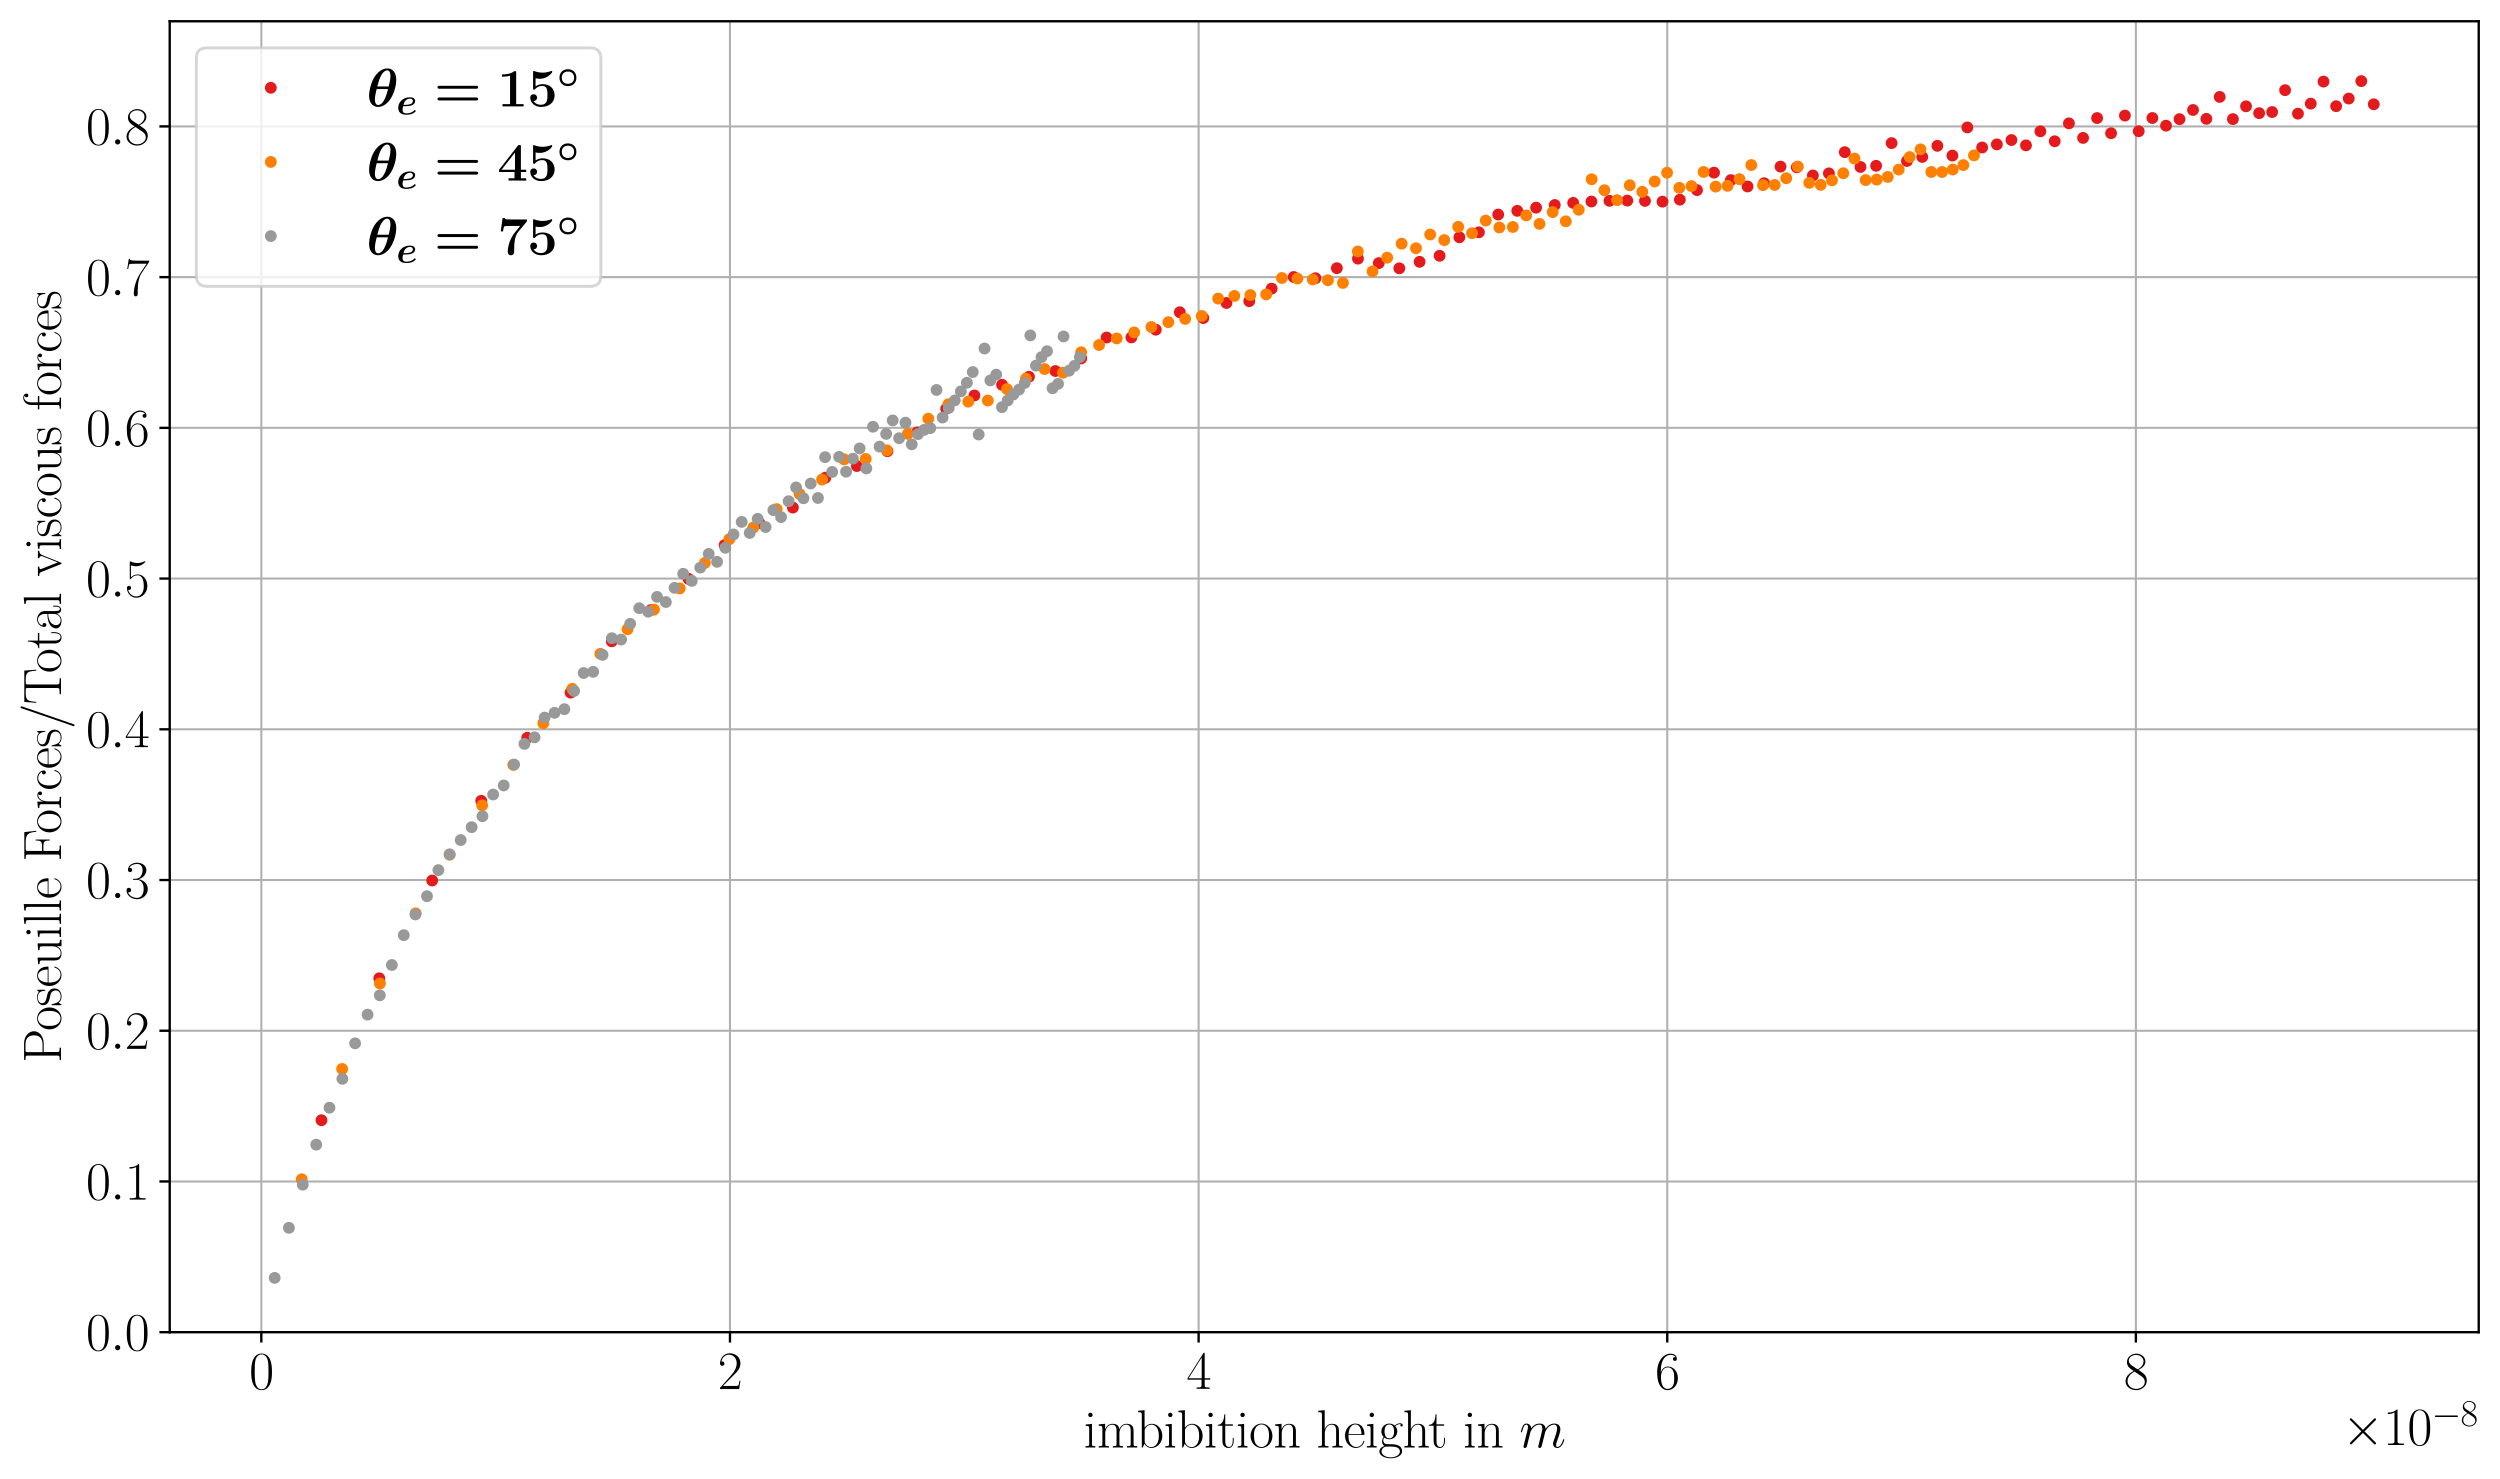 <?xml version="1.0" encoding="utf-8" standalone="no"?>
<!DOCTYPE svg PUBLIC "-//W3C//DTD SVG 1.1//EN"
  "http://www.w3.org/Graphics/SVG/1.1/DTD/svg11.dtd">
<svg xmlns:xlink="http://www.w3.org/1999/xlink" width="845.824pt" height="500.4pt" viewBox="0 0 845.824 500.4" xmlns="http://www.w3.org/2000/svg" version="1.1">
 <defs>
  <style type="text/css">*{stroke-linejoin: round; stroke-linecap: butt}</style>
 </defs>
 <g id="figure_1">
  <g id="patch_1">
   <path d="M 0 500.4 
L 845.824 500.4 
L 845.824 0 
L 0 0 
z
" style="fill: #ffffff"/>
  </g>
  <g id="axes_1">
   <g id="patch_2">
    <path d="M 57.424 450.72 
L 838.624 450.72 
L 838.624 7.2 
L 57.424 7.2 
z
" style="fill: #ffffff"/>
   </g>
   <g id="matplotlib.axis_1">
    <g id="xtick_1">
     <g id="line2d_1">
      <path d="M 88.415 450.72 
L 88.415 7.2 
" clip-path="url(#pb9242638cd)" style="fill: none; stroke: #b0b0b0; stroke-width: 0.7; stroke-linecap: square"/>
     </g>
     <g id="line2d_2">
      <defs>
       <path id="m86b3e4729f" d="M 0 0 
L 0 3.5 
" style="stroke: #000000; stroke-width: 0.8"/>
      </defs>
      <g>
       <use xlink:href="#m86b3e4729f" x="88.415" y="450.72" style="stroke: #000000; stroke-width: 0.8"/>
      </g>
     </g>
     <g id="text_1">
      <!-- $\mathdefault{0}$ -->
      <g transform="translate(84.302 469.972) scale(0.18 -0.18)">
       <defs>
        <path id="LMRoman17-Regular-30" d="M 2688 2025 
C 2688 2416 2682 3080 2413 3591 
C 2176 4039 1798 4198 1466 4198 
C 1158 4198 768 4058 525 3597 
C 269 3118 243 2524 243 2025 
C 243 1661 250 1106 448 619 
C 723 -39 1216 -128 1466 -128 
C 1760 -128 2208 -7 2470 600 
C 2662 1042 2688 1559 2688 2025 
z
M 2278 2096 
C 2278 1680 2278 1169 2202 792 
C 2067 95 1690 -26 1466 -26 
C 1056 -26 813 325 723 812 
C 653 1188 653 1738 653 2096 
C 653 2588 653 2997 736 3387 
C 858 3929 1216 4096 1466 4096 
C 1728 4096 2067 3923 2189 3400 
C 2272 3036 2278 2607 2278 2096 
z
" transform="scale(0.016)"/>
       </defs>
       <use xlink:href="#LMRoman17-Regular-30" transform="scale(0.996)"/>
      </g>
     </g>
    </g>
    <g id="xtick_2">
     <g id="line2d_3">
      <path d="M 246.97 450.72 
L 246.97 7.2 
" clip-path="url(#pb9242638cd)" style="fill: none; stroke: #b0b0b0; stroke-width: 0.7; stroke-linecap: square"/>
     </g>
     <g id="line2d_4">
      <g>
       <use xlink:href="#m86b3e4729f" x="246.97" y="450.72" style="stroke: #000000; stroke-width: 0.8"/>
      </g>
     </g>
     <g id="text_2">
      <!-- $\mathdefault{2}$ -->
      <g transform="translate(242.858 469.972) scale(0.18 -0.18)">
       <defs>
        <path id="LMRoman17-Regular-32" d="M 2669 989 
L 2554 989 
C 2490 536 2438 459 2413 420 
C 2381 369 1920 369 1830 369 
L 602 369 
L 1824 1597 
C 2214 1967 2669 2402 2669 3035 
C 2669 3790 2067 4224 1395 4224 
C 691 4224 262 3604 262 3030 
C 262 2780 448 2748 525 2748 
C 589 2748 781 2787 781 3010 
C 781 3207 614 3264 525 3264 
C 486 3264 448 3258 422 3245 
C 544 3790 915 4058 1306 4058 
C 1862 4058 2227 3617 2227 3035 
C 2227 2479 1901 2000 1536 1584 
L 262 146 
L 262 0 
L 2515 0 
L 2669 989 
z
" transform="scale(0.016)"/>
       </defs>
       <use xlink:href="#LMRoman17-Regular-32" transform="scale(0.996)"/>
      </g>
     </g>
    </g>
    <g id="xtick_3">
     <g id="line2d_5">
      <path d="M 405.525 450.72 
L 405.525 7.2 
" clip-path="url(#pb9242638cd)" style="fill: none; stroke: #b0b0b0; stroke-width: 0.7; stroke-linecap: square"/>
     </g>
     <g id="line2d_6">
      <g>
       <use xlink:href="#m86b3e4729f" x="405.525" y="450.72" style="stroke: #000000; stroke-width: 0.8"/>
      </g>
     </g>
     <g id="text_3">
      <!-- $\mathdefault{4}$ -->
      <g transform="translate(401.413 469.972) scale(0.18 -0.18)">
       <defs>
        <path id="LMRoman17-Regular-34" d="M 2803 1114 
L 2803 1280 
L 2150 1280 
L 2150 4154 
C 2150 4288 2144 4288 2029 4288 
L 128 1280 
L 128 1114 
L 1779 1114 
L 1779 487 
C 1779 255 1766 192 1318 192 
L 1197 192 
L 1197 32 
C 1402 32 1747 32 1965 32 
C 2182 32 2528 32 2733 32 
L 2733 192 
L 2611 192 
C 2163 192 2150 255 2150 487 
L 2150 1114 
L 2803 1114 
z
M 1798 1280 
L 256 1280 
L 1798 3734 
L 1798 1280 
z
" transform="scale(0.016)"/>
       </defs>
       <use xlink:href="#LMRoman17-Regular-34" transform="scale(0.996)"/>
      </g>
     </g>
    </g>
    <g id="xtick_4">
     <g id="line2d_7">
      <path d="M 564.08 450.72 
L 564.08 7.2 
" clip-path="url(#pb9242638cd)" style="fill: none; stroke: #b0b0b0; stroke-width: 0.7; stroke-linecap: square"/>
     </g>
     <g id="line2d_8">
      <g>
       <use xlink:href="#m86b3e4729f" x="564.08" y="450.72" style="stroke: #000000; stroke-width: 0.8"/>
      </g>
     </g>
     <g id="text_4">
      <!-- $\mathdefault{6}$ -->
      <g transform="translate(559.968 469.972) scale(0.18 -0.18)">
       <defs>
        <path id="LMRoman17-Regular-36" d="M 2688 1283 
C 2688 2081 2170 2662 1517 2662 
C 1126 2662 838 2407 678 1960 
L 678 2176 
C 678 3690 1395 4032 1811 4032 
C 1946 4032 2272 4009 2400 3776 
C 2298 3776 2106 3776 2106 3553 
C 2106 3381 2246 3323 2336 3323 
C 2394 3323 2566 3348 2566 3560 
C 2566 3954 2246 4179 1805 4179 
C 1043 4179 243 3390 243 1984 
C 243 253 966 -128 1478 -128 
C 2099 -128 2688 427 2688 1283 
z
M 2253 1289 
C 2253 944 2253 690 2118 434 
C 1978 171 1773 25 1478 25 
C 691 25 691 1200 691 1436 
C 691 1896 909 2560 1504 2560 
C 1613 2560 1926 2560 2138 2120 
C 2253 1870 2253 1609 2253 1289 
z
" transform="scale(0.016)"/>
       </defs>
       <use xlink:href="#LMRoman17-Regular-36" transform="scale(0.996)"/>
      </g>
     </g>
    </g>
    <g id="xtick_5">
     <g id="line2d_9">
      <path d="M 722.635 450.72 
L 722.635 7.2 
" clip-path="url(#pb9242638cd)" style="fill: none; stroke: #b0b0b0; stroke-width: 0.7; stroke-linecap: square"/>
     </g>
     <g id="line2d_10">
      <g>
       <use xlink:href="#m86b3e4729f" x="722.635" y="450.72" style="stroke: #000000; stroke-width: 0.8"/>
      </g>
     </g>
     <g id="text_5">
      <!-- $\mathdefault{8}$ -->
      <g transform="translate(718.523 469.972) scale(0.18 -0.18)">
       <defs>
        <path id="LMRoman17-Regular-38" d="M 2720 1011 
C 2720 1590 2330 1858 2074 2029 
C 1984 2092 1933 2124 1741 2264 
C 2144 2468 2554 2773 2554 3263 
C 2554 3842 1990 4179 1472 4179 
C 890 4179 378 3759 378 3180 
C 378 3021 416 2747 666 2505 
C 730 2442 998 2251 1171 2130 
C 883 1983 211 1634 211 934 
C 211 279 838 -128 1459 -128 
C 2144 -128 2720 362 2720 1011 
z
M 2336 3262 
C 2336 2669 1670 2331 1638 2331 
C 1638 2331 1626 2331 1574 2370 
L 902 2822 
C 851 2854 595 3051 595 3351 
C 595 3739 998 4032 1459 4032 
C 1965 4032 2336 3676 2336 3262 
z
M 2483 851 
C 2483 381 2010 25 1472 25 
C 890 25 448 438 448 940 
C 448 1443 838 1862 1280 2060 
L 2080 1519 
C 2176 1449 2483 1240 2483 851 
z
" transform="scale(0.016)"/>
       </defs>
       <use xlink:href="#LMRoman17-Regular-38" transform="scale(0.996)"/>
      </g>
     </g>
    </g>
    <g id="text_6">
     <!-- imbibition height in $m$ -->
     <g transform="translate(366.636 489.712) scale(0.18 -0.18)">
      <defs>
       <path id="LMRoman17-Regular-69" d="M 1370 -13 
L 1370 153 
C 992 153 979 191 979 420 
L 979 2778 
L 243 2708 
L 243 2542 
C 602 2542 653 2503 653 2198 
L 653 427 
C 653 184 627 153 218 153 
L 218 -13 
C 371 0 646 0 806 0 
C 960 0 1222 0 1370 -13 
z
M 1056 3835 
C 1056 3988 934 4096 800 4096 
C 646 4096 538 3975 538 3835 
C 538 3682 659 3574 794 3574 
C 947 3574 1056 3695 1056 3835 
z
" transform="scale(0.016)"/>
       <path id="LMRoman17-Regular-6d" d="M 4762 -13 
L 4762 153 
C 4352 153 4326 178 4326 428 
L 4326 1933 
C 4326 2252 4269 2790 3507 2790 
C 3072 2790 2771 2496 2656 2151 
L 2650 2151 
C 2573 2676 2195 2790 1837 2790 
C 1331 2790 1069 2400 973 2144 
L 966 2144 
L 966 2790 
L 211 2720 
L 211 2554 
C 589 2554 646 2515 646 2208 
L 646 428 
C 646 184 621 153 211 153 
L 211 -13 
C 365 0 646 0 813 0 
C 979 0 1267 0 1421 -13 
L 1421 153 
C 1011 153 986 178 986 428 
L 986 1658 
C 986 2247 1344 2688 1792 2688 
C 2266 2688 2317 2266 2317 1958 
L 2317 428 
C 2317 184 2291 153 1882 153 
L 1882 -13 
C 2035 0 2317 0 2483 0 
C 2650 0 2938 0 3091 -13 
L 3091 153 
C 2682 153 2656 178 2656 428 
L 2656 1658 
C 2656 2247 3014 2688 3462 2688 
C 3936 2688 3987 2266 3987 1958 
L 3987 428 
C 3987 184 3962 153 3552 153 
L 3552 -13 
C 3706 0 3987 0 4154 0 
C 4320 0 4608 0 4762 -13 
z
" transform="scale(0.016)"/>
       <path id="LMRoman17-Regular-62" d="M 3053 1370 
C 3053 2188 2477 2790 1830 2790 
C 1434 2790 1152 2579 960 2330 
L 960 4396 
L 198 4326 
L 198 4160 
C 576 4160 634 4122 634 3817 
L 634 -13 
L 749 -13 
L 934 441 
C 1120 141 1395 -64 1766 -64 
C 2406 -64 3053 500 3053 1370 
z
M 2643 1376 
C 2643 108 1888 38 1734 38 
C 1536 38 1248 114 1043 486 
C 973 608 973 621 973 735 
L 973 2004 
C 973 2118 973 2138 1062 2272 
C 1312 2657 1670 2688 1792 2688 
C 1984 2688 2643 2585 2643 1376 
z
" transform="scale(0.016)"/>
       <path id="LMRoman17-Regular-74" d="M 1965 777 
L 1965 1140 
L 1850 1140 
L 1850 783 
C 1850 344 1677 51 1408 51 
C 1222 51 966 178 966 758 
L 966 2560 
L 1862 2560 
L 1862 2725 
L 966 2725 
L 966 3904 
L 851 3904 
C 838 3245 614 2668 70 2668 
L 70 2560 
L 627 2560 
L 627 771 
C 627 650 627 -64 1370 -64 
C 1747 -64 1965 306 1965 777 
z
" transform="scale(0.016)"/>
       <path id="LMRoman17-Regular-6f" d="M 2758 1356 
C 2758 2176 2163 2816 1466 2816 
C 768 2816 173 2176 173 1356 
C 173 551 768 -64 1466 -64 
C 2163 -64 2758 551 2758 1356 
z
M 2349 1408 
C 2349 1158 2336 775 2163 467 
C 1984 173 1709 51 1466 51 
C 1165 51 909 230 762 480 
C 602 767 582 1126 582 1408 
C 582 1677 595 2010 762 2298 
C 890 2509 1139 2714 1466 2714 
C 1754 2714 1997 2554 2150 2330 
C 2349 2029 2349 1607 2349 1408 
z
" transform="scale(0.016)"/>
       <path id="LMRoman17-Regular-6e" d="M 3091 -13 
L 3091 153 
C 2682 153 2656 178 2656 428 
L 2656 1933 
C 2656 2259 2592 2790 1837 2790 
C 1331 2790 1069 2400 973 2144 
L 966 2144 
L 966 2790 
L 211 2720 
L 211 2554 
C 589 2554 646 2515 646 2208 
L 646 428 
C 646 184 621 153 211 153 
L 211 -13 
C 365 0 646 0 813 0 
C 979 0 1267 0 1421 -13 
L 1421 153 
C 1011 153 986 178 986 428 
L 986 1658 
C 986 2247 1344 2688 1792 2688 
C 2266 2688 2317 2266 2317 1958 
L 2317 428 
C 2317 184 2291 153 1882 153 
L 1882 -13 
C 2035 0 2317 0 2483 0 
C 2650 0 2938 0 3091 -13 
z
" transform="scale(0.016)"/>
       <path id="LMRoman17-Regular-68" d="M 3091 -13 
L 3091 153 
C 2682 153 2656 178 2656 428 
L 2656 1933 
C 2656 2259 2592 2790 1837 2790 
C 1312 2790 1056 2368 979 2157 
L 973 2157 
L 973 4396 
L 211 4326 
L 211 4160 
C 589 4160 646 4122 646 3817 
L 646 426 
C 646 184 621 153 211 153 
L 211 -13 
C 365 0 646 0 813 0 
C 979 0 1267 0 1421 -13 
L 1421 153 
C 1011 153 986 178 986 428 
L 986 1658 
C 986 2247 1344 2688 1792 2688 
C 2266 2688 2317 2266 2317 1958 
L 2317 428 
C 2317 184 2291 153 1882 153 
L 1882 -13 
C 2035 0 2317 0 2483 0 
C 2650 0 2938 0 3091 -13 
z
" transform="scale(0.016)"/>
       <path id="LMRoman17-Regular-65" d="M 2464 1576 
C 2464 2238 2118 2816 1389 2816 
C 710 2816 173 2169 173 1383 
C 173 551 781 -64 1459 -64 
C 2176 -64 2458 606 2458 739 
C 2458 784 2406 784 2406 784 
C 2362 784 2355 771 2330 695 
C 2189 265 1837 51 1504 51 
C 1229 51 954 203 781 480 
C 582 803 582 1176 582 1472 
L 2438 1472 
C 2464 1498 2464 1511 2464 1576 
z
M 2118 1568 
L 589 1568 
C 634 2505 1126 2714 1382 2714 
C 1818 2714 2112 2297 2118 1568 
z
" transform="scale(0.016)"/>
       <path id="LMRoman17-Regular-67" d="M 2886 2614 
C 2886 2731 2790 2854 2586 2854 
C 2330 2854 2106 2738 1926 2580 
C 1734 2753 1504 2816 1299 2816 
C 794 2816 358 2419 358 1888 
C 358 1522 570 1292 634 1228 
C 442 1004 442 743 442 711 
C 442 545 506 302 723 168 
C 390 85 128 -169 128 -486 
C 128 -943 736 -1280 1466 -1280 
C 2170 -1280 2803 -956 2803 -479 
C 2803 384 1856 384 1363 384 
C 1216 384 954 384 922 391 
C 723 423 589 602 589 825 
C 589 882 589 1024 710 1164 
C 832 1068 1043 960 1299 960 
C 1805 960 2240 1357 2240 1888 
C 2240 2054 2189 2310 1997 2509 
C 2176 2692 2438 2752 2586 2752 
C 2611 2752 2650 2752 2682 2734 
C 2656 2728 2598 2703 2598 2605 
C 2598 2527 2656 2471 2739 2471 
C 2835 2471 2886 2533 2886 2614 
z
M 1862 1889 
C 1862 1760 1862 1068 1299 1068 
C 736 1068 736 1760 736 1889 
C 736 2016 736 2708 1299 2708 
C 1862 2708 1862 2016 1862 1889 
z
M 2547 -486 
C 2547 -835 2106 -1171 1466 -1171 
C 826 -1171 384 -835 384 -486 
C 384 -289 493 -105 634 -4 
C 794 104 858 104 1293 104 
C 1818 104 2547 104 2547 -486 
z
" transform="scale(0.016)"/>
       <path id="LMMathItalic12-Regular-6d" d="M 5293 913 
C 5293 945 5267 971 5229 971 
C 5171 971 5165 952 5133 843 
C 4986 332 4749 64 4493 64 
C 4429 64 4326 64 4326 269 
C 4326 436 4403 640 4429 710 
C 4544 1018 4832 1773 4832 2145 
C 4832 2528 4608 2816 4122 2816 
C 3693 2816 3347 2574 3091 2197 
C 3072 2542 2861 2816 2381 2816 
C 1811 2816 1510 2415 1395 2255 
C 1376 2618 1114 2816 832 2816 
C 646 2816 499 2727 378 2484 
C 262 2254 173 1865 173 1839 
C 173 1814 198 1782 243 1782 
C 294 1782 301 1788 339 1935 
C 435 2312 557 2689 813 2689 
C 960 2689 1011 2586 1011 2395 
C 1011 2254 947 2005 902 1807 
L 723 1118 
L 595 594 
C 550 428 480 128 480 96 
C 480 6 550 -64 646 -64 
C 723 -64 813 -26 864 70 
C 877 102 934 326 966 453 
L 1107 1028 
L 1318 1871 
C 1331 1910 1491 2229 1728 2433 
C 1894 2586 2112 2689 2362 2689 
C 2618 2689 2707 2497 2707 2242 
C 2707 2203 2707 2076 2630 1775 
C 2547 1443 2547 1424 2470 1118 
L 2285 383 
C 2259 287 2221 121 2221 96 
C 2221 6 2291 -64 2387 -64 
C 2579 -64 2611 83 2669 313 
L 3053 1839 
C 3066 1890 3398 2689 4102 2689 
C 4358 2689 4448 2497 4448 2242 
C 4448 1884 4198 1188 4058 805 
C 4000 651 3968 568 3968 453 
C 3968 166 4166 -64 4474 -64 
C 5069 -64 5293 875 5293 913 
z
" transform="scale(0.016)"/>
      </defs>
      <use xlink:href="#LMRoman17-Regular-69" transform="scale(0.996)"/>
      <use xlink:href="#LMRoman17-Regular-6d" transform="translate(24.872 0) scale(0.996)"/>
      <use xlink:href="#LMRoman17-Regular-62" transform="translate(99.192 0) scale(0.996)"/>
      <use xlink:href="#LMRoman17-Regular-69" transform="translate(150.089 0) scale(0.996)"/>
      <use xlink:href="#LMRoman17-Regular-62" transform="translate(174.961 0) scale(0.996)"/>
      <use xlink:href="#LMRoman17-Regular-69" transform="translate(225.858 0) scale(0.996)"/>
      <use xlink:href="#LMRoman17-Regular-74" transform="translate(250.73 0) scale(0.996)"/>
      <use xlink:href="#LMRoman17-Regular-69" transform="translate(286.011 0) scale(0.996)"/>
      <use xlink:href="#LMRoman17-Regular-6f" transform="translate(310.883 0) scale(0.996)"/>
      <use xlink:href="#LMRoman17-Regular-6e" transform="translate(356.574 0) scale(0.996)"/>
      <use xlink:href="#LMRoman17-Regular-68" transform="translate(437.548 0) scale(0.996)"/>
      <use xlink:href="#LMRoman17-Regular-65" transform="translate(488.445 0) scale(0.996)"/>
      <use xlink:href="#LMRoman17-Regular-69" transform="translate(528.93 0) scale(0.996)"/>
      <use xlink:href="#LMRoman17-Regular-67" transform="translate(553.802 0) scale(0.996)"/>
      <use xlink:href="#LMRoman17-Regular-68" transform="translate(599.493 0) scale(0.996)"/>
      <use xlink:href="#LMRoman17-Regular-74" transform="translate(647.787 0) scale(0.996)"/>
      <use xlink:href="#LMRoman17-Regular-69" transform="translate(713.145 0) scale(0.996)"/>
      <use xlink:href="#LMRoman17-Regular-6e" transform="translate(738.017 0) scale(0.996)"/>
      <use xlink:href="#LMMathItalic12-Regular-6d" transform="translate(818.99 0) scale(0.996)"/>
     </g>
    </g>
    <g id="text_7">
     <!-- $\times\mathdefault{10^{−8}}\mathdefault{}$ -->
     <g transform="translate(792.319 488.879) scale(0.18 -0.18)">
      <defs>
       <path id="LMMathSymbols10-Regular-2" d="M 4032 192 
C 4032 243 4019 256 3949 326 
L 2675 1606 
L 3949 2886 
C 4019 2956 4032 2969 4032 3020 
C 4032 3091 3974 3148 3904 3148 
C 3853 3148 3827 3123 3770 3065 
L 2490 1785 
L 1203 3065 
C 1133 3136 1120 3148 1069 3148 
C 1005 3148 941 3091 941 3020 
C 941 2969 966 2944 1024 2886 
L 2298 1606 
L 1024 332 
C 960 268 941 230 941 192 
C 941 121 1005 64 1069 64 
C 1120 64 1133 76 1203 147 
L 2483 1427 
L 3763 147 
C 3827 83 3866 64 3904 64 
C 3981 64 4032 121 4032 192 
z
" transform="scale(0.016)"/>
       <path id="LMRoman17-Regular-31" d="M 2458 0 
L 2458 160 
L 2266 160 
C 1715 160 1702 230 1702 458 
L 1702 4058 
C 1702 4192 1696 4192 1606 4192 
C 1357 3916 979 3827 621 3827 
C 602 3827 570 3827 563 3808 
C 557 3795 557 3782 557 3648 
C 755 3648 1088 3686 1344 3839 
L 1344 461 
C 1344 236 1331 160 781 160 
L 589 160 
L 589 0 
L 1523 0 
L 2458 0 
z
" transform="scale(0.016)"/>
       <path id="LMMathSymbols10-Regular-0" d="M 4442 1600 
C 4442 1728 4320 1728 4230 1728 
L 742 1728 
C 653 1728 531 1728 531 1600 
C 531 1472 653 1472 742 1472 
L 4230 1472 
C 4320 1472 4442 1472 4442 1600 
z
" transform="scale(0.016)"/>
      </defs>
      <use xlink:href="#LMMathSymbols10-Regular-2" transform="scale(0.996)"/>
      <use xlink:href="#LMRoman17-Regular-31" transform="translate(77.487 0) scale(0.996)"/>
      <use xlink:href="#LMRoman17-Regular-30" transform="translate(123.178 0) scale(0.996)"/>
      <use xlink:href="#LMMathSymbols10-Regular-0" transform="translate(168.869 36.154) scale(0.697)"/>
      <use xlink:href="#LMRoman17-Regular-38" transform="translate(223.11 36.154) scale(0.697)"/>
     </g>
    </g>
   </g>
   <g id="matplotlib.axis_2">
    <g id="ytick_1">
     <g id="line2d_11">
      <path d="M 57.424 450.72 
L 838.624 450.72 
" clip-path="url(#pb9242638cd)" style="fill: none; stroke: #b0b0b0; stroke-width: 0.7; stroke-linecap: square"/>
     </g>
     <g id="line2d_12">
      <defs>
       <path id="ma4774779cf" d="M 0 0 
L -3.5 0 
" style="stroke: #000000; stroke-width: 0.8"/>
      </defs>
      <g>
       <use xlink:href="#ma4774779cf" x="57.424" y="450.72" style="stroke: #000000; stroke-width: 0.8"/>
      </g>
     </g>
     <g id="text_8">
      <!-- $\mathdefault{0.0}$ -->
      <g transform="translate(29.098 456.846) scale(0.18 -0.18)">
       <defs>
        <path id="LMMathItalic12-Regular-3a" d="M 1178 307 
C 1178 492 1024 619 870 619 
C 685 619 557 466 557 313 
C 557 128 710 0 864 0 
C 1050 0 1178 153 1178 307 
z
" transform="scale(0.016)"/>
       </defs>
       <use xlink:href="#LMRoman17-Regular-30" transform="scale(0.996)"/>
       <use xlink:href="#LMMathItalic12-Regular-3a" transform="translate(45.691 0) scale(0.996)"/>
       <use xlink:href="#LMRoman17-Regular-30" transform="translate(72.788 0) scale(0.996)"/>
      </g>
     </g>
    </g>
    <g id="ytick_2">
     <g id="line2d_13">
      <path d="M 57.424 399.726 
L 838.624 399.726 
" clip-path="url(#pb9242638cd)" style="fill: none; stroke: #b0b0b0; stroke-width: 0.7; stroke-linecap: square"/>
     </g>
     <g id="line2d_14">
      <g>
       <use xlink:href="#ma4774779cf" x="57.424" y="399.726" style="stroke: #000000; stroke-width: 0.8"/>
      </g>
     </g>
     <g id="text_9">
      <!-- $\mathdefault{0.1}$ -->
      <g transform="translate(29.098 405.852) scale(0.18 -0.18)">
       <use xlink:href="#LMRoman17-Regular-30" transform="scale(0.996)"/>
       <use xlink:href="#LMMathItalic12-Regular-3a" transform="translate(45.691 0) scale(0.996)"/>
       <use xlink:href="#LMRoman17-Regular-31" transform="translate(72.788 0) scale(0.996)"/>
      </g>
     </g>
    </g>
    <g id="ytick_3">
     <g id="line2d_15">
      <path d="M 57.424 348.732 
L 838.624 348.732 
" clip-path="url(#pb9242638cd)" style="fill: none; stroke: #b0b0b0; stroke-width: 0.7; stroke-linecap: square"/>
     </g>
     <g id="line2d_16">
      <g>
       <use xlink:href="#ma4774779cf" x="57.424" y="348.732" style="stroke: #000000; stroke-width: 0.8"/>
      </g>
     </g>
     <g id="text_10">
      <!-- $\mathdefault{0.2}$ -->
      <g transform="translate(29.098 354.858) scale(0.18 -0.18)">
       <use xlink:href="#LMRoman17-Regular-30" transform="scale(0.996)"/>
       <use xlink:href="#LMMathItalic12-Regular-3a" transform="translate(45.691 0) scale(0.996)"/>
       <use xlink:href="#LMRoman17-Regular-32" transform="translate(72.788 0) scale(0.996)"/>
      </g>
     </g>
    </g>
    <g id="ytick_4">
     <g id="line2d_17">
      <path d="M 57.424 297.738 
L 838.624 297.738 
" clip-path="url(#pb9242638cd)" style="fill: none; stroke: #b0b0b0; stroke-width: 0.7; stroke-linecap: square"/>
     </g>
     <g id="line2d_18">
      <g>
       <use xlink:href="#ma4774779cf" x="57.424" y="297.738" style="stroke: #000000; stroke-width: 0.8"/>
      </g>
     </g>
     <g id="text_11">
      <!-- $\mathdefault{0.3}$ -->
      <g transform="translate(29.098 303.864) scale(0.18 -0.18)">
       <defs>
        <path id="LMRoman17-Regular-33" d="M 2720 1085 
C 2720 1707 2208 2157 1600 2227 
C 2086 2328 2554 2756 2554 3329 
C 2554 3820 2048 4179 1472 4179 
C 890 4179 378 3829 378 3329 
C 378 3110 544 3072 627 3072 
C 762 3072 877 3155 877 3321 
C 877 3486 762 3569 627 3569 
C 602 3569 570 3569 544 3557 
C 730 3959 1235 4032 1459 4032 
C 1683 4032 2106 3925 2106 3320 
C 2106 3143 2080 2828 1862 2550 
C 1670 2304 1453 2304 1242 2284 
C 1210 2284 1062 2269 1037 2269 
C 992 2263 966 2257 966 2208 
C 966 2163 973 2157 1101 2157 
L 1414 2157 
C 1984 2157 2234 1662 2234 1090 
C 2234 320 1824 25 1453 25 
C 1114 25 563 194 390 693 
C 422 680 454 680 486 680 
C 640 680 755 782 755 948 
C 755 1133 614 1216 486 1216 
C 378 1216 211 1165 211 926 
C 211 335 787 -128 1466 -128 
C 2176 -128 2720 430 2720 1085 
z
" transform="scale(0.016)"/>
       </defs>
       <use xlink:href="#LMRoman17-Regular-30" transform="scale(0.996)"/>
       <use xlink:href="#LMMathItalic12-Regular-3a" transform="translate(45.691 0) scale(0.996)"/>
       <use xlink:href="#LMRoman17-Regular-33" transform="translate(72.788 0) scale(0.996)"/>
      </g>
     </g>
    </g>
    <g id="ytick_5">
     <g id="line2d_19">
      <path d="M 57.424 246.744 
L 838.624 246.744 
" clip-path="url(#pb9242638cd)" style="fill: none; stroke: #b0b0b0; stroke-width: 0.7; stroke-linecap: square"/>
     </g>
     <g id="line2d_20">
      <g>
       <use xlink:href="#ma4774779cf" x="57.424" y="246.744" style="stroke: #000000; stroke-width: 0.8"/>
      </g>
     </g>
     <g id="text_12">
      <!-- $\mathdefault{0.4}$ -->
      <g transform="translate(29.098 252.87) scale(0.18 -0.18)">
       <use xlink:href="#LMRoman17-Regular-30" transform="scale(0.996)"/>
       <use xlink:href="#LMMathItalic12-Regular-3a" transform="translate(45.691 0) scale(0.996)"/>
       <use xlink:href="#LMRoman17-Regular-34" transform="translate(72.788 0) scale(0.996)"/>
      </g>
     </g>
    </g>
    <g id="ytick_6">
     <g id="line2d_21">
      <path d="M 57.424 195.75 
L 838.624 195.75 
" clip-path="url(#pb9242638cd)" style="fill: none; stroke: #b0b0b0; stroke-width: 0.7; stroke-linecap: square"/>
     </g>
     <g id="line2d_22">
      <g>
       <use xlink:href="#ma4774779cf" x="57.424" y="195.75" style="stroke: #000000; stroke-width: 0.8"/>
      </g>
     </g>
     <g id="text_13">
      <!-- $\mathdefault{0.5}$ -->
      <g transform="translate(29.098 201.876) scale(0.18 -0.18)">
       <defs>
        <path id="LMRoman17-Regular-35" d="M 2669 1264 
C 2669 2030 2170 2624 1549 2624 
C 1222 2624 947 2503 730 2274 
L 730 3692 
C 794 3666 1056 3584 1325 3584 
C 1920 3584 2246 3911 2432 4100 
C 2432 4157 2432 4192 2394 4192 
C 2394 4192 2374 4192 2323 4163 
C 2099 4058 1837 3973 1517 3973 
C 1325 3973 1037 3999 723 4139 
C 653 4171 634 4171 634 4171 
C 602 4171 595 4164 595 4037 
L 595 2203 
C 595 2089 595 2057 659 2057 
C 691 2057 704 2070 736 2114 
C 941 2401 1222 2522 1542 2522 
C 1766 2522 2246 2382 2246 1289 
C 2246 1085 2246 715 2054 421 
C 1894 159 1645 25 1370 25 
C 947 25 518 320 403 814 
C 429 807 480 795 506 795 
C 589 795 749 840 749 1038 
C 749 1210 627 1280 506 1280 
C 358 1280 262 1190 262 1011 
C 262 454 704 -128 1382 -128 
C 2042 -128 2669 440 2669 1264 
z
" transform="scale(0.016)"/>
       </defs>
       <use xlink:href="#LMRoman17-Regular-30" transform="scale(0.996)"/>
       <use xlink:href="#LMMathItalic12-Regular-3a" transform="translate(45.691 0) scale(0.996)"/>
       <use xlink:href="#LMRoman17-Regular-35" transform="translate(72.788 0) scale(0.996)"/>
      </g>
     </g>
    </g>
    <g id="ytick_7">
     <g id="line2d_23">
      <path d="M 57.424 144.756 
L 838.624 144.756 
" clip-path="url(#pb9242638cd)" style="fill: none; stroke: #b0b0b0; stroke-width: 0.7; stroke-linecap: square"/>
     </g>
     <g id="line2d_24">
      <g>
       <use xlink:href="#ma4774779cf" x="57.424" y="144.756" style="stroke: #000000; stroke-width: 0.8"/>
      </g>
     </g>
     <g id="text_14">
      <!-- $\mathdefault{0.6}$ -->
      <g transform="translate(29.098 150.882) scale(0.18 -0.18)">
       <use xlink:href="#LMRoman17-Regular-30" transform="scale(0.996)"/>
       <use xlink:href="#LMMathItalic12-Regular-3a" transform="translate(45.691 0) scale(0.996)"/>
       <use xlink:href="#LMRoman17-Regular-36" transform="translate(72.788 0) scale(0.996)"/>
      </g>
     </g>
    </g>
    <g id="ytick_8">
     <g id="line2d_25">
      <path d="M 57.424 93.762 
L 838.624 93.762 
" clip-path="url(#pb9242638cd)" style="fill: none; stroke: #b0b0b0; stroke-width: 0.7; stroke-linecap: square"/>
     </g>
     <g id="line2d_26">
      <g>
       <use xlink:href="#ma4774779cf" x="57.424" y="93.762" style="stroke: #000000; stroke-width: 0.8"/>
      </g>
     </g>
     <g id="text_15">
      <!-- $\mathdefault{0.7}$ -->
      <g transform="translate(29.098 99.888) scale(0.18 -0.18)">
       <defs>
        <path id="LMRoman17-Regular-37" d="M 2886 3941 
L 2886 4081 
L 1382 4081 
C 634 4081 621 4165 595 4288 
L 480 4288 
L 294 3094 
L 410 3094 
C 429 3215 474 3540 550 3661 
C 589 3712 1062 3712 1171 3712 
L 2579 3712 
L 1869 2661 
C 1395 1954 1069 999 1069 165 
C 1069 89 1069 -128 1299 -128 
C 1530 -128 1530 89 1530 171 
L 1530 465 
C 1530 1508 1709 2196 2003 2636 
L 2886 3941 
z
" transform="scale(0.016)"/>
       </defs>
       <use xlink:href="#LMRoman17-Regular-30" transform="scale(0.996)"/>
       <use xlink:href="#LMMathItalic12-Regular-3a" transform="translate(45.691 0) scale(0.996)"/>
       <use xlink:href="#LMRoman17-Regular-37" transform="translate(72.788 0) scale(0.996)"/>
      </g>
     </g>
    </g>
    <g id="ytick_9">
     <g id="line2d_27">
      <path d="M 57.424 42.769 
L 838.624 42.769 
" clip-path="url(#pb9242638cd)" style="fill: none; stroke: #b0b0b0; stroke-width: 0.7; stroke-linecap: square"/>
     </g>
     <g id="line2d_28">
      <g>
       <use xlink:href="#ma4774779cf" x="57.424" y="42.769" style="stroke: #000000; stroke-width: 0.8"/>
      </g>
     </g>
     <g id="text_16">
      <!-- $\mathdefault{0.8}$ -->
      <g transform="translate(29.098 48.895) scale(0.18 -0.18)">
       <use xlink:href="#LMRoman17-Regular-30" transform="scale(0.996)"/>
       <use xlink:href="#LMMathItalic12-Regular-3a" transform="translate(45.691 0) scale(0.996)"/>
       <use xlink:href="#LMRoman17-Regular-38" transform="translate(72.788 0) scale(0.996)"/>
      </g>
     </g>
    </g>
    <g id="text_17">
     <!-- Poseuille Forces/Total viscous forces -->
     <g transform="translate(20.633 359.559) rotate(-90) scale(0.18 -0.18)">
      <defs>
       <path id="LMRoman17-Regular-50" d="M 3718 3184 
C 3718 3791 3130 4352 2291 4352 
L 333 4352 
L 333 4186 
C 774 4186 845 4186 845 3899 
L 845 446 
C 845 160 774 160 333 160 
L 333 0 
C 518 0 858 0 1056 0 
C 1254 0 1594 0 1779 0 
L 1779 160 
C 1338 160 1267 160 1267 446 
L 1267 2042 
L 2291 2042 
C 3117 2042 3718 2578 3718 3184 
z
M 3232 3184 
C 3232 2604 2950 2176 2170 2176 
L 1254 2176 
L 1254 3938 
C 1254 4155 1267 4186 1523 4186 
L 2170 4186 
C 2995 4186 3232 3714 3232 3184 
z
" transform="scale(0.016)"/>
       <path id="LMRoman17-Regular-73" d="M 2131 784 
C 2131 1112 1958 1285 1875 1362 
C 1683 1561 1459 1606 1190 1657 
C 838 1735 390 1825 390 2217 
C 390 2383 480 2737 1126 2737 
C 1811 2737 1850 2094 1862 1888 
C 1869 1856 1901 1849 1920 1849 
C 1978 1849 1978 1869 1978 1978 
L 1978 2697 
C 1978 2813 1971 2819 1933 2819 
C 1907 2819 1901 2813 1824 2717 
C 1805 2691 1747 2626 1728 2601 
C 1523 2819 1235 2819 1126 2819 
C 416 2819 160 2447 160 2076 
C 160 1498 813 1365 998 1325 
C 1402 1243 1542 1217 1677 1101 
C 1760 1025 1901 884 1901 654 
C 1901 384 1747 38 1158 38 
C 602 38 403 460 288 1021 
C 269 1110 269 1117 218 1117 
C 166 1117 160 1110 160 983 
L 160 63 
C 160 -51 166 -58 205 -58 
C 237 -58 243 -51 275 0 
L 448 276 
C 576 103 800 -64 1158 -64 
C 1792 -64 2131 283 2131 784 
z
" transform="scale(0.016)"/>
       <path id="LMRoman17-Regular-75" d="M 3091 -63 
L 3091 128 
C 2714 128 2656 166 2656 473 
L 2656 2763 
L 1882 2693 
L 1882 2528 
C 2259 2528 2317 2489 2317 2186 
L 2317 1032 
C 2317 500 2029 38 1555 38 
C 1030 38 986 348 986 678 
L 986 2763 
L 211 2693 
L 211 2528 
C 467 2528 640 2528 646 2274 
L 646 1058 
C 646 633 646 361 813 183 
C 896 101 1056 -64 1517 -64 
C 2061 -64 2272 377 2323 506 
L 2330 506 
L 2330 -63 
L 3091 -63 
z
" transform="scale(0.016)"/>
       <path id="LMRoman17-Regular-6c" d="M 1414 -13 
L 1414 153 
C 1005 153 979 178 979 426 
L 979 4396 
L 218 4326 
L 218 4160 
C 595 4160 653 4122 653 3817 
L 653 426 
C 653 184 627 153 218 153 
L 218 -13 
C 371 0 653 0 813 0 
C 979 0 1261 0 1414 -13 
z
" transform="scale(0.016)"/>
       <path id="LMRoman17-Regular-46" d="M 3635 2916 
L 3482 4325 
L 326 4325 
L 326 4160 
C 768 4160 838 4160 838 3874 
L 838 446 
C 838 160 768 160 326 160 
L 326 0 
C 512 0 870 0 1069 0 
C 1331 0 1638 0 1901 0 
L 1901 160 
L 1760 160 
C 1274 160 1261 223 1261 452 
L 1261 2075 
L 1837 2075 
C 2432 2075 2490 1865 2490 1332 
L 2605 1332 
L 2605 2987 
L 2490 2987 
C 2490 2450 2432 2240 1837 2240 
L 1261 2240 
L 1261 3911 
C 1261 4128 1274 4160 1530 4160 
L 2355 4160 
C 3322 4160 3430 3765 3520 2916 
L 3635 2916 
z
" transform="scale(0.016)"/>
       <path id="LMRoman17-Regular-72" d="M 2131 2458 
C 2131 2663 1926 2790 1709 2790 
C 1222 2790 1011 2317 947 2093 
L 941 2093 
L 941 2790 
L 198 2720 
L 198 2554 
C 576 2554 634 2515 634 2208 
L 634 428 
C 634 184 608 153 198 153 
L 198 -13 
C 352 0 646 0 813 0 
C 998 0 1325 0 1498 -13 
L 1498 153 
C 1037 153 960 153 960 440 
L 960 1497 
C 960 2112 1222 2688 1702 2688 
C 1747 2688 1792 2682 1837 2662 
C 1837 2662 1696 2617 1696 2452 
C 1696 2298 1818 2234 1914 2234 
C 1990 2234 2131 2279 2131 2458 
z
" transform="scale(0.016)"/>
       <path id="LMRoman17-Regular-63" d="M 2458 748 
C 2458 774 2451 793 2406 793 
C 2362 793 2355 787 2330 703 
C 2163 180 1798 51 1523 51 
C 1114 51 621 427 621 1369 
C 621 2338 1094 2688 1472 2688 
C 1722 2688 2093 2573 2234 2240 
C 2112 2240 1933 2240 1933 2017 
C 1933 1838 2080 1787 2163 1787 
C 2208 1787 2394 1807 2394 2024 
C 2394 2467 1958 2803 1466 2803 
C 787 2803 211 2178 211 1363 
C 211 516 813 -64 1466 -64 
C 2259 -64 2458 677 2458 748 
z
" transform="scale(0.016)"/>
       <path id="LMRoman17-Regular-2f" d="M 2637 4653 
C 2637 4729 2579 4768 2528 4768 
C 2451 4768 2426 4717 2400 4640 
L 326 -1377 
C 294 -1460 294 -1486 294 -1486 
C 294 -1562 352 -1600 403 -1600 
C 480 -1600 506 -1549 531 -1473 
L 2605 4545 
C 2637 4627 2637 4653 2637 4653 
z
" transform="scale(0.016)"/>
       <path id="LMRoman17-Regular-54" d="M 4090 2918 
L 3981 4326 
L 288 4326 
L 179 2918 
L 294 2918 
C 378 3976 467 4160 1453 4160 
C 1568 4160 1754 4160 1805 4154 
C 1926 4135 1926 4058 1926 3912 
L 1926 459 
C 1926 230 1907 160 1376 160 
L 1197 160 
L 1197 0 
L 2138 0 
L 3078 0 
L 3078 160 
L 2899 160 
C 2368 160 2349 230 2349 459 
L 2349 3912 
C 2349 4052 2349 4129 2464 4154 
C 2515 4160 2701 4160 2816 4160 
C 3795 4160 3891 3976 3974 2918 
L 4090 2918 
z
" transform="scale(0.016)"/>
       <path id="LMRoman17-Regular-61" d="M 2874 567 
L 2874 920 
L 2758 920 
L 2758 562 
C 2758 178 2586 128 2502 128 
C 2240 128 2240 458 2240 738 
L 2240 1653 
C 2240 2072 2240 2294 1971 2543 
C 1734 2752 1459 2816 1242 2816 
C 736 2816 371 2407 371 1971 
C 371 1728 563 1728 602 1728 
C 685 1728 832 1778 832 1954 
C 832 2112 710 2181 602 2181 
C 576 2181 544 2174 525 2168 
C 659 2592 1005 2714 1229 2714 
C 1549 2714 1901 2429 1901 1885 
L 1901 1600 
C 1523 1600 1069 1549 710 1357 
C 307 1133 192 813 192 570 
C 192 77 768 -64 1107 -64 
C 1459 -64 1786 139 1926 511 
C 1939 233 2118 -18 2400 -18 
C 2534 -18 2874 70 2874 567 
z
M 1901 870 
C 1901 317 1504 38 1152 38 
C 832 38 582 275 582 570 
C 582 761 666 1100 1037 1305 
C 1344 1478 1696 1504 1901 1504 
L 1901 870 
z
" transform="scale(0.016)"/>
       <path id="LMRoman17-Regular-76" d="M 3034 2560 
L 3034 2719 
L 2630 2719 
C 2496 2719 2285 2719 2157 2725 
L 2157 2560 
C 2317 2547 2406 2471 2406 2305 
C 2406 2248 2406 2235 2368 2146 
L 1664 375 
L 902 2286 
C 864 2369 864 2381 864 2407 
C 864 2560 1075 2560 1171 2560 
L 1171 2725 
C 1018 2719 736 2719 576 2719 
C 403 2719 205 2719 64 2725 
L 64 2560 
C 307 2560 442 2560 518 2362 
L 1446 44 
C 1485 -51 1491 -64 1549 -64 
C 1606 -64 1613 -51 1651 44 
L 2502 2163 
C 2560 2304 2662 2560 3034 2560 
z
" transform="scale(0.016)"/>
       <path id="LMRoman17-Regular-66" d="M 2003 4067 
C 2003 4308 1773 4454 1517 4454 
C 1152 4454 653 4156 653 3481 
L 653 2725 
L 141 2725 
L 141 2560 
L 653 2560 
L 653 427 
C 653 184 627 153 218 153 
L 218 -13 
C 371 0 666 0 832 0 
C 1018 0 1344 0 1517 -13 
L 1517 153 
C 1056 153 979 153 979 439 
L 979 2560 
L 1709 2560 
L 1709 2725 
L 966 2725 
L 966 3494 
C 966 4022 1235 4352 1510 4352 
C 1594 4352 1690 4327 1754 4282 
C 1702 4269 1568 4225 1568 4067 
C 1568 3901 1696 3850 1786 3850 
C 1875 3850 2003 3901 2003 4067 
z
" transform="scale(0.016)"/>
      </defs>
      <use xlink:href="#LMRoman17-Regular-50" transform="scale(0.996)"/>
      <use xlink:href="#LMRoman17-Regular-6f" transform="translate(59.981 0) scale(0.996)"/>
      <use xlink:href="#LMRoman17-Regular-73" transform="translate(105.672 0) scale(0.996)"/>
      <use xlink:href="#LMRoman17-Regular-65" transform="translate(141.475 0) scale(0.996)"/>
      <use xlink:href="#LMRoman17-Regular-75" transform="translate(181.96 0) scale(0.996)"/>
      <use xlink:href="#LMRoman17-Regular-69" transform="translate(232.857 0) scale(0.996)"/>
      <use xlink:href="#LMRoman17-Regular-6c" transform="translate(257.729 0) scale(0.996)"/>
      <use xlink:href="#LMRoman17-Regular-6c" transform="translate(282.601 0) scale(0.996)"/>
      <use xlink:href="#LMRoman17-Regular-65" transform="translate(307.473 0) scale(0.996)"/>
      <use xlink:href="#LMRoman17-Regular-46" transform="translate(378.034 0) scale(0.996)"/>
      <use xlink:href="#LMRoman17-Regular-6f" transform="translate(430.211 0) scale(0.996)"/>
      <use xlink:href="#LMRoman17-Regular-72" transform="translate(475.902 0) scale(0.996)"/>
      <use xlink:href="#LMRoman17-Regular-63" transform="translate(511.183 0) scale(0.996)"/>
      <use xlink:href="#LMRoman17-Regular-65" transform="translate(551.668 0) scale(0.996)"/>
      <use xlink:href="#LMRoman17-Regular-73" transform="translate(592.153 0) scale(0.996)"/>
      <use xlink:href="#LMRoman17-Regular-2f" transform="translate(627.956 0) scale(0.996)"/>
      <use xlink:href="#LMRoman17-Regular-54" transform="translate(673.647 0) scale(0.996)"/>
      <use xlink:href="#LMRoman17-Regular-6f" transform="translate(732.35 0) scale(0.996)"/>
      <use xlink:href="#LMRoman17-Regular-74" transform="translate(778.041 0) scale(0.996)"/>
      <use xlink:href="#LMRoman17-Regular-61" transform="translate(813.322 0) scale(0.996)"/>
      <use xlink:href="#LMRoman17-Regular-6c" transform="translate(859.013 0) scale(0.996)"/>
      <use xlink:href="#LMRoman17-Regular-76" transform="translate(913.961 0) scale(0.996)"/>
      <use xlink:href="#LMRoman17-Regular-69" transform="translate(962.252 0) scale(0.996)"/>
      <use xlink:href="#LMRoman17-Regular-73" transform="translate(987.124 0) scale(0.996)"/>
      <use xlink:href="#LMRoman17-Regular-63" transform="translate(1022.928 0) scale(0.996)"/>
      <use xlink:href="#LMRoman17-Regular-6f" transform="translate(1063.412 0) scale(0.996)"/>
      <use xlink:href="#LMRoman17-Regular-75" transform="translate(1109.103 0) scale(0.996)"/>
      <use xlink:href="#LMRoman17-Regular-73" transform="translate(1160 0) scale(0.996)"/>
      <use xlink:href="#LMRoman17-Regular-66" transform="translate(1225.88 0) scale(0.996)"/>
      <use xlink:href="#LMRoman17-Regular-6f" transform="translate(1253.352 0) scale(0.996)"/>
      <use xlink:href="#LMRoman17-Regular-72" transform="translate(1299.043 0) scale(0.996)"/>
      <use xlink:href="#LMRoman17-Regular-63" transform="translate(1334.325 0) scale(0.996)"/>
      <use xlink:href="#LMRoman17-Regular-65" transform="translate(1374.809 0) scale(0.996)"/>
      <use xlink:href="#LMRoman17-Regular-73" transform="translate(1415.294 0) scale(0.996)"/>
     </g>
    </g>
   </g>
   <g id="line2d_29">
    <defs>
     <path id="mbc07c779c6" d="M 0 1.5 
C 0.398 1.5 0.779 1.342 1.061 1.061 
C 1.342 0.779 1.5 0.398 1.5 0 
C 1.5 -0.398 1.342 -0.779 1.061 -1.061 
C 0.779 -1.342 0.398 -1.5 0 -1.5 
C -0.398 -1.5 -0.779 -1.342 -1.061 -1.061 
C -1.342 -0.779 -1.5 -0.398 -1.5 0 
C -1.5 0.398 -1.342 0.779 -1.061 1.061 
C -0.779 1.342 -0.398 1.5 0 1.5 
z
" style="stroke: #e41a1c"/>
    </defs>
    <g clip-path="url(#pb9242638cd)">
     <use xlink:href="#mbc07c779c6" x="108.765" y="379.003" style="fill: #e41a1c; stroke: #e41a1c"/>
     <use xlink:href="#mbc07c779c6" x="128.323" y="330.988" style="fill: #e41a1c; stroke: #e41a1c"/>
     <use xlink:href="#mbc07c779c6" x="146.216" y="297.894" style="fill: #e41a1c; stroke: #e41a1c"/>
     <use xlink:href="#mbc07c779c6" x="162.825" y="270.949" style="fill: #e41a1c; stroke: #e41a1c"/>
     <use xlink:href="#mbc07c779c6" x="178.379" y="249.61" style="fill: #e41a1c; stroke: #e41a1c"/>
     <use xlink:href="#mbc07c779c6" x="193.045" y="234.326" style="fill: #e41a1c; stroke: #e41a1c"/>
     <use xlink:href="#mbc07c779c6" x="206.974" y="216.979" style="fill: #e41a1c; stroke: #e41a1c"/>
     <use xlink:href="#mbc07c779c6" x="220.245" y="206.388" style="fill: #e41a1c; stroke: #e41a1c"/>
     <use xlink:href="#mbc07c779c6" x="232.953" y="195.848" style="fill: #e41a1c; stroke: #e41a1c"/>
     <use xlink:href="#mbc07c779c6" x="245.162" y="184.423" style="fill: #e41a1c; stroke: #e41a1c"/>
     <use xlink:href="#mbc07c779c6" x="256.911" y="176.948" style="fill: #e41a1c; stroke: #e41a1c"/>
     <use xlink:href="#mbc07c779c6" x="268.264" y="171.734" style="fill: #e41a1c; stroke: #e41a1c"/>
     <use xlink:href="#mbc07c779c6" x="279.252" y="161.615" style="fill: #e41a1c; stroke: #e41a1c"/>
     <use xlink:href="#mbc07c779c6" x="289.906" y="157.672" style="fill: #e41a1c; stroke: #e41a1c"/>
     <use xlink:href="#mbc07c779c6" x="300.244" y="152.655" style="fill: #e41a1c; stroke: #e41a1c"/>
     <use xlink:href="#mbc07c779c6" x="310.313" y="146.294" style="fill: #e41a1c; stroke: #e41a1c"/>
     <use xlink:href="#mbc07c779c6" x="320.119" y="138.315" style="fill: #e41a1c; stroke: #e41a1c"/>
     <use xlink:href="#mbc07c779c6" x="329.68" y="133.798" style="fill: #e41a1c; stroke: #e41a1c"/>
     <use xlink:href="#mbc07c779c6" x="339.019" y="130.182" style="fill: #e41a1c; stroke: #e41a1c"/>
     <use xlink:href="#mbc07c779c6" x="348.136" y="127.476" style="fill: #e41a1c; stroke: #e41a1c"/>
     <use xlink:href="#mbc07c779c6" x="357.07" y="125.532" style="fill: #e41a1c; stroke: #e41a1c"/>
     <use xlink:href="#mbc07c779c6" x="365.815" y="121.257" style="fill: #e41a1c; stroke: #e41a1c"/>
     <use xlink:href="#mbc07c779c6" x="374.393" y="114.198" style="fill: #e41a1c; stroke: #e41a1c"/>
     <use xlink:href="#mbc07c779c6" x="382.788" y="114.156" style="fill: #e41a1c; stroke: #e41a1c"/>
     <use xlink:href="#mbc07c779c6" x="391.049" y="111.546" style="fill: #e41a1c; stroke: #e41a1c"/>
     <use xlink:href="#mbc07c779c6" x="399.159" y="105.639" style="fill: #e41a1c; stroke: #e41a1c"/>
     <use xlink:href="#mbc07c779c6" x="407.118" y="107.602" style="fill: #e41a1c; stroke: #e41a1c"/>
     <use xlink:href="#mbc07c779c6" x="414.951" y="102.51" style="fill: #e41a1c; stroke: #e41a1c"/>
     <use xlink:href="#mbc07c779c6" x="422.657" y="101.899" style="fill: #e41a1c; stroke: #e41a1c"/>
     <use xlink:href="#mbc07c779c6" x="430.236" y="97.649" style="fill: #e41a1c; stroke: #e41a1c"/>
     <use xlink:href="#mbc07c779c6" x="437.704" y="93.714" style="fill: #e41a1c; stroke: #e41a1c"/>
     <use xlink:href="#mbc07c779c6" x="445.053" y="94.13" style="fill: #e41a1c; stroke: #e41a1c"/>
     <use xlink:href="#mbc07c779c6" x="452.299" y="90.732" style="fill: #e41a1c; stroke: #e41a1c"/>
     <use xlink:href="#mbc07c779c6" x="459.442" y="87.51" style="fill: #e41a1c; stroke: #e41a1c"/>
     <use xlink:href="#mbc07c779c6" x="466.489" y="89.012" style="fill: #e41a1c; stroke: #e41a1c"/>
     <use xlink:href="#mbc07c779c6" x="473.434" y="90.782" style="fill: #e41a1c; stroke: #e41a1c"/>
     <use xlink:href="#mbc07c779c6" x="480.292" y="88.578" style="fill: #e41a1c; stroke: #e41a1c"/>
     <use xlink:href="#mbc07c779c6" x="487.062" y="86.535" style="fill: #e41a1c; stroke: #e41a1c"/>
     <use xlink:href="#mbc07c779c6" x="493.753" y="80.281" style="fill: #e41a1c; stroke: #e41a1c"/>
     <use xlink:href="#mbc07c779c6" x="500.357" y="78.59" style="fill: #e41a1c; stroke: #e41a1c"/>
     <use xlink:href="#mbc07c779c6" x="506.889" y="72.576" style="fill: #e41a1c; stroke: #e41a1c"/>
     <use xlink:href="#mbc07c779c6" x="513.342" y="71.329" style="fill: #e41a1c; stroke: #e41a1c"/>
     <use xlink:href="#mbc07c779c6" x="519.716" y="70.259" style="fill: #e41a1c; stroke: #e41a1c"/>
     <use xlink:href="#mbc07c779c6" x="526.019" y="69.363" style="fill: #e41a1c; stroke: #e41a1c"/>
     <use xlink:href="#mbc07c779c6" x="532.258" y="68.639" style="fill: #e41a1c; stroke: #e41a1c"/>
     <use xlink:href="#mbc07c779c6" x="538.426" y="68.183" style="fill: #e41a1c; stroke: #e41a1c"/>
     <use xlink:href="#mbc07c779c6" x="544.53" y="67.94" style="fill: #e41a1c; stroke: #e41a1c"/>
     <use xlink:href="#mbc07c779c6" x="550.571" y="67.867" style="fill: #e41a1c; stroke: #e41a1c"/>
     <use xlink:href="#mbc07c779c6" x="556.549" y="67.972" style="fill: #e41a1c; stroke: #e41a1c"/>
     <use xlink:href="#mbc07c779c6" x="562.471" y="68.226" style="fill: #e41a1c; stroke: #e41a1c"/>
     <use xlink:href="#mbc07c779c6" x="568.339" y="67.549" style="fill: #e41a1c; stroke: #e41a1c"/>
     <use xlink:href="#mbc07c779c6" x="574.151" y="64.318" style="fill: #e41a1c; stroke: #e41a1c"/>
     <use xlink:href="#mbc07c779c6" x="579.905" y="58.412" style="fill: #e41a1c; stroke: #e41a1c"/>
     <use xlink:href="#mbc07c779c6" x="585.599" y="60.937" style="fill: #e41a1c; stroke: #e41a1c"/>
     <use xlink:href="#mbc07c779c6" x="591.248" y="63.088" style="fill: #e41a1c; stroke: #e41a1c"/>
     <use xlink:href="#mbc07c779c6" x="596.852" y="61.984" style="fill: #e41a1c; stroke: #e41a1c"/>
     <use xlink:href="#mbc07c779c6" x="602.406" y="56.368" style="fill: #e41a1c; stroke: #e41a1c"/>
     <use xlink:href="#mbc07c779c6" x="607.902" y="56.608" style="fill: #e41a1c; stroke: #e41a1c"/>
     <use xlink:href="#mbc07c779c6" x="613.358" y="59.369" style="fill: #e41a1c; stroke: #e41a1c"/>
     <use xlink:href="#mbc07c779c6" x="618.774" y="58.655" style="fill: #e41a1c; stroke: #e41a1c"/>
     <use xlink:href="#mbc07c779c6" x="624.141" y="51.478" style="fill: #e41a1c; stroke: #e41a1c"/>
     <use xlink:href="#mbc07c779c6" x="629.459" y="56.491" style="fill: #e41a1c; stroke: #e41a1c"/>
     <use xlink:href="#mbc07c779c6" x="634.747" y="56.101" style="fill: #e41a1c; stroke: #e41a1c"/>
     <use xlink:href="#mbc07c779c6" x="639.989" y="48.413" style="fill: #e41a1c; stroke: #e41a1c"/>
     <use xlink:href="#mbc07c779c6" x="645.183" y="54.469" style="fill: #e41a1c; stroke: #e41a1c"/>
     <use xlink:href="#mbc07c779c6" x="650.352" y="53.093" style="fill: #e41a1c; stroke: #e41a1c"/>
     <use xlink:href="#mbc07c779c6" x="655.47" y="49.333" style="fill: #e41a1c; stroke: #e41a1c"/>
     <use xlink:href="#mbc07c779c6" x="660.556" y="52.639" style="fill: #e41a1c; stroke: #e41a1c"/>
     <use xlink:href="#mbc07c779c6" x="665.612" y="43.117" style="fill: #e41a1c; stroke: #e41a1c"/>
     <use xlink:href="#mbc07c779c6" x="670.616" y="49.902" style="fill: #e41a1c; stroke: #e41a1c"/>
     <use xlink:href="#mbc07c779c6" x="675.601" y="48.853" style="fill: #e41a1c; stroke: #e41a1c"/>
     <use xlink:href="#mbc07c779c6" x="680.536" y="47.378" style="fill: #e41a1c; stroke: #e41a1c"/>
     <use xlink:href="#mbc07c779c6" x="685.452" y="49.177" style="fill: #e41a1c; stroke: #e41a1c"/>
     <use xlink:href="#mbc07c779c6" x="690.324" y="44.434" style="fill: #e41a1c; stroke: #e41a1c"/>
     <use xlink:href="#mbc07c779c6" x="695.171" y="47.792" style="fill: #e41a1c; stroke: #e41a1c"/>
     <use xlink:href="#mbc07c779c6" x="699.982" y="41.729" style="fill: #e41a1c; stroke: #e41a1c"/>
     <use xlink:href="#mbc07c779c6" x="704.764" y="46.664" style="fill: #e41a1c; stroke: #e41a1c"/>
     <use xlink:href="#mbc07c779c6" x="709.515" y="39.943" style="fill: #e41a1c; stroke: #e41a1c"/>
     <use xlink:href="#mbc07c779c6" x="714.236" y="45.074" style="fill: #e41a1c; stroke: #e41a1c"/>
     <use xlink:href="#mbc07c779c6" x="718.926" y="39.101" style="fill: #e41a1c; stroke: #e41a1c"/>
     <use xlink:href="#mbc07c779c6" x="723.59" y="44.399" style="fill: #e41a1c; stroke: #e41a1c"/>
     <use xlink:href="#mbc07c779c6" x="728.22" y="39.925" style="fill: #e41a1c; stroke: #e41a1c"/>
     <use xlink:href="#mbc07c779c6" x="732.833" y="42.522" style="fill: #e41a1c; stroke: #e41a1c"/>
     <use xlink:href="#mbc07c779c6" x="737.405" y="40.314" style="fill: #e41a1c; stroke: #e41a1c"/>
     <use xlink:href="#mbc07c779c6" x="741.967" y="37.209" style="fill: #e41a1c; stroke: #e41a1c"/>
     <use xlink:href="#mbc07c779c6" x="746.484" y="40.21" style="fill: #e41a1c; stroke: #e41a1c"/>
     <use xlink:href="#mbc07c779c6" x="750.99" y="32.787" style="fill: #e41a1c; stroke: #e41a1c"/>
     <use xlink:href="#mbc07c779c6" x="755.462" y="40.294" style="fill: #e41a1c; stroke: #e41a1c"/>
     <use xlink:href="#mbc07c779c6" x="759.908" y="35.973" style="fill: #e41a1c; stroke: #e41a1c"/>
     <use xlink:href="#mbc07c779c6" x="764.341" y="38.288" style="fill: #e41a1c; stroke: #e41a1c"/>
     <use xlink:href="#mbc07c779c6" x="768.733" y="37.901" style="fill: #e41a1c; stroke: #e41a1c"/>
     <use xlink:href="#mbc07c779c6" x="773.116" y="30.502" style="fill: #e41a1c; stroke: #e41a1c"/>
     <use xlink:href="#mbc07c779c6" x="777.468" y="38.456" style="fill: #e41a1c; stroke: #e41a1c"/>
     <use xlink:href="#mbc07c779c6" x="781.794" y="35.062" style="fill: #e41a1c; stroke: #e41a1c"/>
     <use xlink:href="#mbc07c779c6" x="786.113" y="27.605" style="fill: #e41a1c; stroke: #e41a1c"/>
     <use xlink:href="#mbc07c779c6" x="790.39" y="35.927" style="fill: #e41a1c; stroke: #e41a1c"/>
     <use xlink:href="#mbc07c779c6" x="794.65" y="33.343" style="fill: #e41a1c; stroke: #e41a1c"/>
     <use xlink:href="#mbc07c779c6" x="798.903" y="27.445" style="fill: #e41a1c; stroke: #e41a1c"/>
     <use xlink:href="#mbc07c779c6" x="803.115" y="35.283" style="fill: #e41a1c; stroke: #e41a1c"/>
    </g>
   </g>
   <g id="line2d_30">
    <defs>
     <path id="mf1fae4f5f1" d="M 0 1.5 
C 0.398 1.5 0.779 1.342 1.061 1.061 
C 1.342 0.779 1.5 0.398 1.5 0 
C 1.5 -0.398 1.342 -0.779 1.061 -1.061 
C 0.779 -1.342 0.398 -1.5 0 -1.5 
C -0.398 -1.5 -0.779 -1.342 -1.061 -1.061 
C -1.342 -0.779 -1.5 -0.398 -1.5 0 
C -1.5 0.398 -1.342 0.779 -1.061 1.061 
C -0.779 1.342 -0.398 1.5 0 1.5 
z
" style="stroke: #ff7f00"/>
    </defs>
    <g clip-path="url(#pb9242638cd)">
     <use xlink:href="#mf1fae4f5f1" x="102.09" y="398.987" style="fill: #ff7f00; stroke: #ff7f00"/>
     <use xlink:href="#mf1fae4f5f1" x="115.757" y="361.666" style="fill: #ff7f00; stroke: #ff7f00"/>
     <use xlink:href="#mf1fae4f5f1" x="128.545" y="332.74" style="fill: #ff7f00; stroke: #ff7f00"/>
     <use xlink:href="#mf1fae4f5f1" x="140.635" y="309.01" style="fill: #ff7f00; stroke: #ff7f00"/>
     <use xlink:href="#mf1fae4f5f1" x="152.13" y="289.165" style="fill: #ff7f00; stroke: #ff7f00"/>
     <use xlink:href="#mf1fae4f5f1" x="163.126" y="272.466" style="fill: #ff7f00; stroke: #ff7f00"/>
     <use xlink:href="#mf1fae4f5f1" x="173.662" y="258.766" style="fill: #ff7f00; stroke: #ff7f00"/>
     <use xlink:href="#mf1fae4f5f1" x="183.817" y="244.69" style="fill: #ff7f00; stroke: #ff7f00"/>
     <use xlink:href="#mf1fae4f5f1" x="193.624" y="233.054" style="fill: #ff7f00; stroke: #ff7f00"/>
     <use xlink:href="#mf1fae4f5f1" x="203.113" y="221.211" style="fill: #ff7f00; stroke: #ff7f00"/>
     <use xlink:href="#mf1fae4f5f1" x="212.318" y="212.89" style="fill: #ff7f00; stroke: #ff7f00"/>
     <use xlink:href="#mf1fae4f5f1" x="221.26" y="206.235" style="fill: #ff7f00; stroke: #ff7f00"/>
     <use xlink:href="#mf1fae4f5f1" x="229.965" y="199.079" style="fill: #ff7f00; stroke: #ff7f00"/>
     <use xlink:href="#mf1fae4f5f1" x="238.463" y="190.469" style="fill: #ff7f00; stroke: #ff7f00"/>
     <use xlink:href="#mf1fae4f5f1" x="246.748" y="182.433" style="fill: #ff7f00; stroke: #ff7f00"/>
     <use xlink:href="#mf1fae4f5f1" x="254.85" y="178.479" style="fill: #ff7f00; stroke: #ff7f00"/>
     <use xlink:href="#mf1fae4f5f1" x="262.77" y="172.243" style="fill: #ff7f00; stroke: #ff7f00"/>
     <use xlink:href="#mf1fae4f5f1" x="270.531" y="167.144" style="fill: #ff7f00; stroke: #ff7f00"/>
     <use xlink:href="#mf1fae4f5f1" x="278.134" y="162.259" style="fill: #ff7f00; stroke: #ff7f00"/>
     <use xlink:href="#mf1fae4f5f1" x="285.594" y="155.406" style="fill: #ff7f00; stroke: #ff7f00"/>
     <use xlink:href="#mf1fae4f5f1" x="292.903" y="155.269" style="fill: #ff7f00; stroke: #ff7f00"/>
     <use xlink:href="#mf1fae4f5f1" x="300.078" y="152.356" style="fill: #ff7f00; stroke: #ff7f00"/>
     <use xlink:href="#mf1fae4f5f1" x="307.133" y="146.792" style="fill: #ff7f00; stroke: #ff7f00"/>
     <use xlink:href="#mf1fae4f5f1" x="314.07" y="141.662" style="fill: #ff7f00; stroke: #ff7f00"/>
     <use xlink:href="#mf1fae4f5f1" x="320.896" y="136.754" style="fill: #ff7f00; stroke: #ff7f00"/>
     <use xlink:href="#mf1fae4f5f1" x="327.603" y="135.887" style="fill: #ff7f00; stroke: #ff7f00"/>
     <use xlink:href="#mf1fae4f5f1" x="334.199" y="135.513" style="fill: #ff7f00; stroke: #ff7f00"/>
     <use xlink:href="#mf1fae4f5f1" x="340.708" y="131.649" style="fill: #ff7f00; stroke: #ff7f00"/>
     <use xlink:href="#mf1fae4f5f1" x="347.113" y="128.105" style="fill: #ff7f00; stroke: #ff7f00"/>
     <use xlink:href="#mf1fae4f5f1" x="353.424" y="124.858" style="fill: #ff7f00; stroke: #ff7f00"/>
     <use xlink:href="#mf1fae4f5f1" x="359.647" y="126.106" style="fill: #ff7f00; stroke: #ff7f00"/>
     <use xlink:href="#mf1fae4f5f1" x="365.791" y="119.184" style="fill: #ff7f00; stroke: #ff7f00"/>
     <use xlink:href="#mf1fae4f5f1" x="371.848" y="116.725" style="fill: #ff7f00; stroke: #ff7f00"/>
     <use xlink:href="#mf1fae4f5f1" x="377.825" y="114.502" style="fill: #ff7f00; stroke: #ff7f00"/>
     <use xlink:href="#mf1fae4f5f1" x="383.724" y="112.477" style="fill: #ff7f00; stroke: #ff7f00"/>
     <use xlink:href="#mf1fae4f5f1" x="389.543" y="110.64" style="fill: #ff7f00; stroke: #ff7f00"/>
     <use xlink:href="#mf1fae4f5f1" x="395.29" y="109" style="fill: #ff7f00; stroke: #ff7f00"/>
     <use xlink:href="#mf1fae4f5f1" x="400.974" y="107.892" style="fill: #ff7f00; stroke: #ff7f00"/>
     <use xlink:href="#mf1fae4f5f1" x="406.587" y="106.916" style="fill: #ff7f00; stroke: #ff7f00"/>
     <use xlink:href="#mf1fae4f5f1" x="412.137" y="101.019" style="fill: #ff7f00; stroke: #ff7f00"/>
     <use xlink:href="#mf1fae4f5f1" x="417.615" y="100.123" style="fill: #ff7f00; stroke: #ff7f00"/>
     <use xlink:href="#mf1fae4f5f1" x="423.037" y="99.825" style="fill: #ff7f00; stroke: #ff7f00"/>
     <use xlink:href="#mf1fae4f5f1" x="428.396" y="99.608" style="fill: #ff7f00; stroke: #ff7f00"/>
     <use xlink:href="#mf1fae4f5f1" x="433.7" y="94.054" style="fill: #ff7f00; stroke: #ff7f00"/>
     <use xlink:href="#mf1fae4f5f1" x="438.948" y="94.246" style="fill: #ff7f00; stroke: #ff7f00"/>
     <use xlink:href="#mf1fae4f5f1" x="444.141" y="94.555" style="fill: #ff7f00; stroke: #ff7f00"/>
     <use xlink:href="#mf1fae4f5f1" x="449.27" y="94.808" style="fill: #ff7f00; stroke: #ff7f00"/>
     <use xlink:href="#mf1fae4f5f1" x="454.36" y="95.721" style="fill: #ff7f00; stroke: #ff7f00"/>
     <use xlink:href="#mf1fae4f5f1" x="459.402" y="85.079" style="fill: #ff7f00; stroke: #ff7f00"/>
     <use xlink:href="#mf1fae4f5f1" x="464.381" y="91.822" style="fill: #ff7f00; stroke: #ff7f00"/>
     <use xlink:href="#mf1fae4f5f1" x="469.327" y="87.178" style="fill: #ff7f00; stroke: #ff7f00"/>
     <use xlink:href="#mf1fae4f5f1" x="474.219" y="82.44" style="fill: #ff7f00; stroke: #ff7f00"/>
     <use xlink:href="#mf1fae4f5f1" x="479.071" y="83.984" style="fill: #ff7f00; stroke: #ff7f00"/>
     <use xlink:href="#mf1fae4f5f1" x="483.875" y="79.343" style="fill: #ff7f00; stroke: #ff7f00"/>
     <use xlink:href="#mf1fae4f5f1" x="488.639" y="81.225" style="fill: #ff7f00; stroke: #ff7f00"/>
     <use xlink:href="#mf1fae4f5f1" x="493.356" y="76.744" style="fill: #ff7f00; stroke: #ff7f00"/>
     <use xlink:href="#mf1fae4f5f1" x="498.042" y="78.896" style="fill: #ff7f00; stroke: #ff7f00"/>
     <use xlink:href="#mf1fae4f5f1" x="502.68" y="74.617" style="fill: #ff7f00; stroke: #ff7f00"/>
     <use xlink:href="#mf1fae4f5f1" x="507.286" y="76.976" style="fill: #ff7f00; stroke: #ff7f00"/>
     <use xlink:href="#mf1fae4f5f1" x="511.844" y="76.798" style="fill: #ff7f00; stroke: #ff7f00"/>
     <use xlink:href="#mf1fae4f5f1" x="516.379" y="72.881" style="fill: #ff7f00; stroke: #ff7f00"/>
     <use xlink:href="#mf1fae4f5f1" x="520.866" y="75.746" style="fill: #ff7f00; stroke: #ff7f00"/>
     <use xlink:href="#mf1fae4f5f1" x="525.321" y="71.761" style="fill: #ff7f00; stroke: #ff7f00"/>
     <use xlink:href="#mf1fae4f5f1" x="529.753" y="74.873" style="fill: #ff7f00; stroke: #ff7f00"/>
     <use xlink:href="#mf1fae4f5f1" x="534.137" y="70.976" style="fill: #ff7f00; stroke: #ff7f00"/>
     <use xlink:href="#mf1fae4f5f1" x="538.505" y="60.645" style="fill: #ff7f00; stroke: #ff7f00"/>
     <use xlink:href="#mf1fae4f5f1" x="542.834" y="64.363" style="fill: #ff7f00; stroke: #ff7f00"/>
     <use xlink:href="#mf1fae4f5f1" x="547.123" y="67.715" style="fill: #ff7f00; stroke: #ff7f00"/>
     <use xlink:href="#mf1fae4f5f1" x="551.396" y="62.691" style="fill: #ff7f00; stroke: #ff7f00"/>
     <use xlink:href="#mf1fae4f5f1" x="555.629" y="64.892" style="fill: #ff7f00; stroke: #ff7f00"/>
     <use xlink:href="#mf1fae4f5f1" x="559.831" y="61.411" style="fill: #ff7f00; stroke: #ff7f00"/>
     <use xlink:href="#mf1fae4f5f1" x="564.017" y="58.447" style="fill: #ff7f00; stroke: #ff7f00"/>
     <use xlink:href="#mf1fae4f5f1" x="568.164" y="63.547" style="fill: #ff7f00; stroke: #ff7f00"/>
     <use xlink:href="#mf1fae4f5f1" x="572.282" y="62.967" style="fill: #ff7f00; stroke: #ff7f00"/>
     <use xlink:href="#mf1fae4f5f1" x="576.382" y="58.174" style="fill: #ff7f00; stroke: #ff7f00"/>
     <use xlink:href="#mf1fae4f5f1" x="580.456" y="63.131" style="fill: #ff7f00; stroke: #ff7f00"/>
     <use xlink:href="#mf1fae4f5f1" x="584.496" y="62.871" style="fill: #ff7f00; stroke: #ff7f00"/>
     <use xlink:href="#mf1fae4f5f1" x="588.514" y="60.607" style="fill: #ff7f00; stroke: #ff7f00"/>
     <use xlink:href="#mf1fae4f5f1" x="592.517" y="55.843" style="fill: #ff7f00; stroke: #ff7f00"/>
     <use xlink:href="#mf1fae4f5f1" x="596.486" y="62.648" style="fill: #ff7f00; stroke: #ff7f00"/>
     <use xlink:href="#mf1fae4f5f1" x="600.428" y="62.57" style="fill: #ff7f00; stroke: #ff7f00"/>
     <use xlink:href="#mf1fae4f5f1" x="604.351" y="60.312" style="fill: #ff7f00; stroke: #ff7f00"/>
     <use xlink:href="#mf1fae4f5f1" x="608.257" y="56.349" style="fill: #ff7f00; stroke: #ff7f00"/>
     <use xlink:href="#mf1fae4f5f1" x="612.137" y="61.865" style="fill: #ff7f00; stroke: #ff7f00"/>
     <use xlink:href="#mf1fae4f5f1" x="615.989" y="62.541" style="fill: #ff7f00; stroke: #ff7f00"/>
     <use xlink:href="#mf1fae4f5f1" x="619.82" y="61.019" style="fill: #ff7f00; stroke: #ff7f00"/>
     <use xlink:href="#mf1fae4f5f1" x="623.634" y="58.617" style="fill: #ff7f00; stroke: #ff7f00"/>
     <use xlink:href="#mf1fae4f5f1" x="627.434" y="53.64" style="fill: #ff7f00; stroke: #ff7f00"/>
     <use xlink:href="#mf1fae4f5f1" x="631.204" y="60.923" style="fill: #ff7f00; stroke: #ff7f00"/>
     <use xlink:href="#mf1fae4f5f1" x="634.952" y="60.765" style="fill: #ff7f00; stroke: #ff7f00"/>
     <use xlink:href="#mf1fae4f5f1" x="638.68" y="59.866" style="fill: #ff7f00; stroke: #ff7f00"/>
     <use xlink:href="#mf1fae4f5f1" x="642.391" y="57.38" style="fill: #ff7f00; stroke: #ff7f00"/>
     <use xlink:href="#mf1fae4f5f1" x="646.088" y="53.133" style="fill: #ff7f00; stroke: #ff7f00"/>
     <use xlink:href="#mf1fae4f5f1" x="649.768" y="50.524" style="fill: #ff7f00; stroke: #ff7f00"/>
     <use xlink:href="#mf1fae4f5f1" x="653.42" y="58.185" style="fill: #ff7f00; stroke: #ff7f00"/>
     <use xlink:href="#mf1fae4f5f1" x="657.054" y="58.189" style="fill: #ff7f00; stroke: #ff7f00"/>
     <use xlink:href="#mf1fae4f5f1" x="660.669" y="57.357" style="fill: #ff7f00; stroke: #ff7f00"/>
     <use xlink:href="#mf1fae4f5f1" x="664.269" y="55.845" style="fill: #ff7f00; stroke: #ff7f00"/>
     <use xlink:href="#mf1fae4f5f1" x="667.853" y="52.573" style="fill: #ff7f00; stroke: #ff7f00"/>
    </g>
   </g>
   <g id="line2d_31">
    <defs>
     <path id="mad1680966d" d="M 0 1.5 
C 0.398 1.5 0.779 1.342 1.061 1.061 
C 1.342 0.779 1.5 0.398 1.5 0 
C 1.5 -0.398 1.342 -0.779 1.061 -1.061 
C 0.779 -1.342 0.398 -1.5 0 -1.5 
C -0.398 -1.5 -0.779 -1.342 -1.061 -1.061 
C -1.342 -0.779 -1.5 -0.398 -1.5 0 
C -1.5 0.398 -1.342 0.779 -1.061 1.061 
C -0.779 1.342 -0.398 1.5 0 1.5 
z
" style="stroke: #999999"/>
    </defs>
    <g clip-path="url(#pb9242638cd)">
     <use xlink:href="#mad1680966d" x="92.933" y="432.346" style="fill: #999999; stroke: #999999"/>
     <use xlink:href="#mad1680966d" x="97.746" y="415.411" style="fill: #999999; stroke: #999999"/>
     <use xlink:href="#mad1680966d" x="102.431" y="400.816" style="fill: #999999; stroke: #999999"/>
     <use xlink:href="#mad1680966d" x="106.989" y="387.274" style="fill: #999999; stroke: #999999"/>
     <use xlink:href="#mad1680966d" x="111.469" y="374.763" style="fill: #999999; stroke: #999999"/>
     <use xlink:href="#mad1680966d" x="115.837" y="364.996" style="fill: #999999; stroke: #999999"/>
     <use xlink:href="#mad1680966d" x="120.134" y="352.994" style="fill: #999999; stroke: #999999"/>
     <use xlink:href="#mad1680966d" x="124.359" y="343.279" style="fill: #999999; stroke: #999999"/>
     <use xlink:href="#mad1680966d" x="128.497" y="336.751" style="fill: #999999; stroke: #999999"/>
     <use xlink:href="#mad1680966d" x="132.58" y="326.485" style="fill: #999999; stroke: #999999"/>
     <use xlink:href="#mad1680966d" x="136.607" y="316.396" style="fill: #999999; stroke: #999999"/>
     <use xlink:href="#mad1680966d" x="140.563" y="309.378" style="fill: #999999; stroke: #999999"/>
     <use xlink:href="#mad1680966d" x="144.464" y="303.215" style="fill: #999999; stroke: #999999"/>
     <use xlink:href="#mad1680966d" x="148.317" y="294.386" style="fill: #999999; stroke: #999999"/>
     <use xlink:href="#mad1680966d" x="152.122" y="289.059" style="fill: #999999; stroke: #999999"/>
     <use xlink:href="#mad1680966d" x="155.872" y="284.212" style="fill: #999999; stroke: #999999"/>
     <use xlink:href="#mad1680966d" x="159.574" y="279.858" style="fill: #999999; stroke: #999999"/>
     <use xlink:href="#mad1680966d" x="163.229" y="276.153" style="fill: #999999; stroke: #999999"/>
     <use xlink:href="#mad1680966d" x="166.844" y="268.806" style="fill: #999999; stroke: #999999"/>
     <use xlink:href="#mad1680966d" x="170.411" y="265.737" style="fill: #999999; stroke: #999999"/>
     <use xlink:href="#mad1680966d" x="173.939" y="258.68" style="fill: #999999; stroke: #999999"/>
     <use xlink:href="#mad1680966d" x="177.427" y="251.689" style="fill: #999999; stroke: #999999"/>
     <use xlink:href="#mad1680966d" x="180.868" y="249.463" style="fill: #999999; stroke: #999999"/>
     <use xlink:href="#mad1680966d" x="184.269" y="242.778" style="fill: #999999; stroke: #999999"/>
     <use xlink:href="#mad1680966d" x="187.623" y="241.169" style="fill: #999999; stroke: #999999"/>
     <use xlink:href="#mad1680966d" x="190.944" y="239.929" style="fill: #999999; stroke: #999999"/>
     <use xlink:href="#mad1680966d" x="194.226" y="233.781" style="fill: #999999; stroke: #999999"/>
     <use xlink:href="#mad1680966d" x="197.477" y="227.702" style="fill: #999999; stroke: #999999"/>
     <use xlink:href="#mad1680966d" x="200.688" y="227.306" style="fill: #999999; stroke: #999999"/>
     <use xlink:href="#mad1680966d" x="203.867" y="221.565" style="fill: #999999; stroke: #999999"/>
     <use xlink:href="#mad1680966d" x="207.014" y="215.927" style="fill: #999999; stroke: #999999"/>
     <use xlink:href="#mad1680966d" x="210.129" y="216.389" style="fill: #999999; stroke: #999999"/>
     <use xlink:href="#mad1680966d" x="213.213" y="211.056" style="fill: #999999; stroke: #999999"/>
     <use xlink:href="#mad1680966d" x="216.273" y="205.77" style="fill: #999999; stroke: #999999"/>
     <use xlink:href="#mad1680966d" x="219.302" y="206.954" style="fill: #999999; stroke: #999999"/>
     <use xlink:href="#mad1680966d" x="222.299" y="201.946" style="fill: #999999; stroke: #999999"/>
     <use xlink:href="#mad1680966d" x="225.271" y="203.684" style="fill: #999999; stroke: #999999"/>
     <use xlink:href="#mad1680966d" x="228.221" y="198.89" style="fill: #999999; stroke: #999999"/>
     <use xlink:href="#mad1680966d" x="231.146" y="194.132" style="fill: #999999; stroke: #999999"/>
     <use xlink:href="#mad1680966d" x="234.04" y="196.535" style="fill: #999999; stroke: #999999"/>
     <use xlink:href="#mad1680966d" x="236.917" y="192.035" style="fill: #999999; stroke: #999999"/>
     <use xlink:href="#mad1680966d" x="239.771" y="187.406" style="fill: #999999; stroke: #999999"/>
     <use xlink:href="#mad1680966d" x="242.594" y="190.086" style="fill: #999999; stroke: #999999"/>
     <use xlink:href="#mad1680966d" x="245.4" y="185.321" style="fill: #999999; stroke: #999999"/>
     <use xlink:href="#mad1680966d" x="248.175" y="180.829" style="fill: #999999; stroke: #999999"/>
     <use xlink:href="#mad1680966d" x="250.926" y="176.58" style="fill: #999999; stroke: #999999"/>
     <use xlink:href="#mad1680966d" x="253.653" y="180.313" style="fill: #999999; stroke: #999999"/>
     <use xlink:href="#mad1680966d" x="256.356" y="175.547" style="fill: #999999; stroke: #999999"/>
     <use xlink:href="#mad1680966d" x="259.02" y="178.314" style="fill: #999999; stroke: #999999"/>
     <use xlink:href="#mad1680966d" x="261.66" y="172.588" style="fill: #999999; stroke: #999999"/>
     <use xlink:href="#mad1680966d" x="264.252" y="174.95" style="fill: #999999; stroke: #999999"/>
     <use xlink:href="#mad1680966d" x="266.813" y="169.573" style="fill: #999999; stroke: #999999"/>
     <use xlink:href="#mad1680966d" x="269.342" y="164.91" style="fill: #999999; stroke: #999999"/>
     <use xlink:href="#mad1680966d" x="271.831" y="168.586" style="fill: #999999; stroke: #999999"/>
     <use xlink:href="#mad1680966d" x="274.297" y="163.578" style="fill: #999999; stroke: #999999"/>
     <use xlink:href="#mad1680966d" x="276.738" y="168.487" style="fill: #999999; stroke: #999999"/>
     <use xlink:href="#mad1680966d" x="279.156" y="154.665" style="fill: #999999; stroke: #999999"/>
     <use xlink:href="#mad1680966d" x="281.535" y="159.674" style="fill: #999999; stroke: #999999"/>
     <use xlink:href="#mad1680966d" x="283.905" y="154.56" style="fill: #999999; stroke: #999999"/>
     <use xlink:href="#mad1680966d" x="286.244" y="159.588" style="fill: #999999; stroke: #999999"/>
     <use xlink:href="#mad1680966d" x="288.559" y="155.182" style="fill: #999999; stroke: #999999"/>
     <use xlink:href="#mad1680966d" x="290.842" y="151.707" style="fill: #999999; stroke: #999999"/>
     <use xlink:href="#mad1680966d" x="293.109" y="158.488" style="fill: #999999; stroke: #999999"/>
     <use xlink:href="#mad1680966d" x="295.369" y="144.386" style="fill: #999999; stroke: #999999"/>
     <use xlink:href="#mad1680966d" x="297.588" y="151.099" style="fill: #999999; stroke: #999999"/>
     <use xlink:href="#mad1680966d" x="299.808" y="146.808" style="fill: #999999; stroke: #999999"/>
     <use xlink:href="#mad1680966d" x="302.02" y="142.234" style="fill: #999999; stroke: #999999"/>
     <use xlink:href="#mad1680966d" x="304.2" y="148.258" style="fill: #999999; stroke: #999999"/>
     <use xlink:href="#mad1680966d" x="306.349" y="142.999" style="fill: #999999; stroke: #999999"/>
     <use xlink:href="#mad1680966d" x="308.473" y="150.332" style="fill: #999999; stroke: #999999"/>
     <use xlink:href="#mad1680966d" x="310.59" y="146.87" style="fill: #999999; stroke: #999999"/>
     <use xlink:href="#mad1680966d" x="312.659" y="145.442" style="fill: #999999; stroke: #999999"/>
     <use xlink:href="#mad1680966d" x="314.752" y="144.839" style="fill: #999999; stroke: #999999"/>
     <use xlink:href="#mad1680966d" x="316.845" y="131.933" style="fill: #999999; stroke: #999999"/>
     <use xlink:href="#mad1680966d" x="318.906" y="141.26" style="fill: #999999; stroke: #999999"/>
     <use xlink:href="#mad1680966d" x="320.983" y="138.048" style="fill: #999999; stroke: #999999"/>
     <use xlink:href="#mad1680966d" x="323.029" y="135.472" style="fill: #999999; stroke: #999999"/>
     <use xlink:href="#mad1680966d" x="325.09" y="132.426" style="fill: #999999; stroke: #999999"/>
     <use xlink:href="#mad1680966d" x="327.127" y="129.49" style="fill: #999999; stroke: #999999"/>
     <use xlink:href="#mad1680966d" x="329.117" y="125.872" style="fill: #999999; stroke: #999999"/>
     <use xlink:href="#mad1680966d" x="331.115" y="147.01" style="fill: #999999; stroke: #999999"/>
     <use xlink:href="#mad1680966d" x="333.097" y="117.91" style="fill: #999999; stroke: #999999"/>
     <use xlink:href="#mad1680966d" x="335.071" y="128.705" style="fill: #999999; stroke: #999999"/>
     <use xlink:href="#mad1680966d" x="337.045" y="126.746" style="fill: #999999; stroke: #999999"/>
     <use xlink:href="#mad1680966d" x="338.995" y="137.763" style="fill: #999999; stroke: #999999"/>
     <use xlink:href="#mad1680966d" x="340.93" y="135.479" style="fill: #999999; stroke: #999999"/>
     <use xlink:href="#mad1680966d" x="342.864" y="133.456" style="fill: #999999; stroke: #999999"/>
     <use xlink:href="#mad1680966d" x="344.774" y="131.796" style="fill: #999999; stroke: #999999"/>
     <use xlink:href="#mad1680966d" x="346.693" y="129.573" style="fill: #999999; stroke: #999999"/>
     <use xlink:href="#mad1680966d" x="348.596" y="113.48" style="fill: #999999; stroke: #999999"/>
     <use xlink:href="#mad1680966d" x="350.482" y="123.703" style="fill: #999999; stroke: #999999"/>
     <use xlink:href="#mad1680966d" x="352.361" y="120.827" style="fill: #999999; stroke: #999999"/>
     <use xlink:href="#mad1680966d" x="354.24" y="118.814" style="fill: #999999; stroke: #999999"/>
     <use xlink:href="#mad1680966d" x="356.111" y="131.358" style="fill: #999999; stroke: #999999"/>
     <use xlink:href="#mad1680966d" x="357.966" y="129.863" style="fill: #999999; stroke: #999999"/>
     <use xlink:href="#mad1680966d" x="359.829" y="113.837" style="fill: #999999; stroke: #999999"/>
     <use xlink:href="#mad1680966d" x="361.676" y="125.433" style="fill: #999999; stroke: #999999"/>
     <use xlink:href="#mad1680966d" x="363.516" y="123.769" style="fill: #999999; stroke: #999999"/>
     <use xlink:href="#mad1680966d" x="365.339" y="120.826" style="fill: #999999; stroke: #999999"/>
    </g>
   </g>
   <g id="patch_3">
    <path d="M 57.424 450.72 
L 57.424 7.2 
" style="fill: none; stroke: #000000; stroke-width: 0.8; stroke-linejoin: miter; stroke-linecap: square"/>
   </g>
   <g id="patch_4">
    <path d="M 838.624 450.72 
L 838.624 7.2 
" style="fill: none; stroke: #000000; stroke-width: 0.8; stroke-linejoin: miter; stroke-linecap: square"/>
   </g>
   <g id="patch_5">
    <path d="M 57.424 450.72 
L 838.624 450.72 
" style="fill: none; stroke: #000000; stroke-width: 0.8; stroke-linejoin: miter; stroke-linecap: square"/>
   </g>
   <g id="patch_6">
    <path d="M 57.424 7.2 
L 838.624 7.2 
" style="fill: none; stroke: #000000; stroke-width: 0.8; stroke-linejoin: miter; stroke-linecap: square"/>
   </g>
   <g id="legend_1">
    <g id="patch_7">
     <path d="M 70.024 96.864 
L 199.687 96.864 
Q 203.287 96.864 203.287 93.264 
L 203.287 19.8 
Q 203.287 16.2 199.687 16.2 
L 70.024 16.2 
Q 66.424 16.2 66.424 19.8 
L 66.424 93.264 
Q 66.424 96.864 70.024 96.864 
z
" style="fill: #ffffff; opacity: 0.8; stroke: #cccccc; stroke-linejoin: miter"/>
    </g>
    <g id="line2d_32">
     <g>
      <use xlink:href="#mbc07c779c6" x="91.624" y="29.7" style="fill: #e41a1c; stroke: #e41a1c"/>
     </g>
    </g>
    <g id="text_18">
     <!-- \boldmath{$\theta_{e}=15^{\circ}$} -->
     <g transform="translate(124.024 36) scale(0.18 -0.18)">
      <defs>
       <path id="LMMathItalic10-Bold-12" d="M 3501 3123 
C 3501 4250 2835 4480 2445 4480 
C 1939 4480 1299 4148 819 3277 
C 493 2675 294 1805 294 1287 
C 294 359 781 -64 1357 -64 
C 1786 -64 2349 186 2790 839 
C 3328 1626 3501 2644 3501 3123 
z
M 2605 2353 
L 1267 2353 
C 1357 2727 1523 3312 1715 3647 
C 1862 3910 2125 4251 2432 4251 
C 2701 4251 2816 3969 2816 3589 
C 2816 3183 2675 2623 2605 2353 
z
M 2528 2048 
C 2131 338 1594 165 1370 165 
C 1280 165 1146 190 1056 389 
C 979 560 979 816 979 816 
C 979 1180 1120 1773 1190 2048 
L 2528 2048 
z
" transform="scale(0.016)"/>
       <path id="LMMathItalic10-Bold-65" d="M 3270 572 
C 3270 623 3168 737 3110 737 
C 3072 737 3059 718 3014 667 
C 2669 306 2170 165 1670 165 
C 1210 165 1043 419 1043 780 
C 1043 901 1069 1111 1139 1371 
L 1421 1371 
C 1850 1371 2266 1409 2534 1500 
C 3078 1687 3168 2054 3168 2261 
C 3168 2635 2816 2880 2291 2880 
C 1133 2880 314 2079 314 1088 
C 314 352 806 -64 1651 -64 
C 1818 -64 2259 -64 2643 84 
C 3014 231 3270 495 3270 572 
z
M 2784 2255 
C 2784 1600 1818 1600 1197 1600 
C 1312 2073 1466 2248 1574 2352 
C 1798 2579 2093 2650 2291 2650 
C 2522 2650 2784 2546 2784 2255 
z
" transform="scale(0.016)"/>
       <path id="LMRoman12-Bold-3d" d="M 5197 2261 
C 5197 2432 5024 2432 4941 2432 
L 653 2432 
C 570 2432 397 2432 397 2261 
C 397 2083 563 2083 659 2083 
L 4934 2083 
C 5030 2083 5197 2083 5197 2261 
z
M 5197 876 
C 5197 1054 5030 1054 4934 1054 
L 659 1054 
C 563 1054 397 1054 397 876 
C 397 704 570 704 653 704 
L 4941 704 
C 5024 704 5197 704 5197 876 
z
" transform="scale(0.016)"/>
       <path id="LMRoman12-Bold-31" d="M 3091 0 
L 3091 267 
L 2214 267 
L 2214 3975 
C 2214 4160 2202 4160 1997 4160 
C 1523 3776 813 3776 672 3776 
L 550 3776 
L 550 3503 
L 672 3503 
C 896 3503 1235 3541 1491 3624 
L 1491 267 
L 602 267 
L 602 0 
L 1843 0 
L 3091 0 
z
" transform="scale(0.016)"/>
       <path id="LMRoman12-Bold-35" d="M 3232 1293 
C 3232 2070 2701 2624 1824 2624 
C 1568 2624 1261 2573 986 2369 
L 986 3315 
C 1203 3264 1376 3264 1472 3264 
C 1626 3264 1990 3264 2419 3527 
C 2618 3647 2950 3936 2950 4083 
C 2950 4115 2950 4192 2874 4192 
C 2874 4192 2854 4192 2790 4159 
C 2496 4054 2182 3982 1824 3982 
C 1459 3982 1152 4052 851 4160 
C 806 4173 787 4186 768 4186 
C 691 4186 691 4122 691 4014 
L 691 2163 
C 691 2042 691 1972 819 1972 
C 883 1972 896 1979 947 2042 
C 1024 2132 1254 2414 1798 2414 
C 2387 2414 2387 1815 2387 1312 
C 2387 852 2387 190 1600 190 
C 1363 190 960 279 742 640 
C 1082 640 1165 895 1165 1035 
C 1165 1264 998 1435 762 1435 
C 570 1435 358 1321 358 1022 
C 358 470 864 -64 1626 -64 
C 2611 -64 3232 503 3232 1293 
z
" transform="scale(0.016)"/>
       <path id="LMMathSymbols10-Bold-e" d="M 3264 1597 
C 3264 2470 2669 3024 1837 3024 
C 979 3024 410 2438 410 1603 
C 410 731 1005 177 1837 177 
C 2694 177 3264 763 3264 1597 
z
M 2874 1603 
C 2874 942 2445 567 1837 567 
C 1190 567 800 980 800 1597 
C 800 2259 1229 2633 1837 2633 
C 2483 2633 2874 2220 2874 1603 
z
" transform="scale(0.016)"/>
      </defs>
      <use xlink:href="#LMMathItalic10-Bold-12" transform="scale(0.996)"/>
      <use xlink:href="#LMMathItalic10-Bold-65" transform="translate(55.97 -14.944) scale(0.697)"/>
      <use xlink:href="#LMRoman12-Bold-3d" transform="translate(126.901 0) scale(0.996)"/>
      <use xlink:href="#LMRoman12-Bold-31" transform="translate(245.899 0) scale(0.996)"/>
      <use xlink:href="#LMRoman12-Bold-35" transform="translate(301.939 0) scale(0.996)"/>
      <use xlink:href="#LMMathSymbols10-Bold-e" transform="translate(357.979 36.154) scale(0.697)"/>
     </g>
    </g>
    <g id="line2d_33">
     <g>
      <use xlink:href="#mf1fae4f5f1" x="91.624" y="54.788" style="fill: #ff7f00; stroke: #ff7f00"/>
     </g>
    </g>
    <g id="text_19">
     <!-- \boldmath{$\theta_{e}=45^{\circ}$} -->
     <g transform="translate(124.024 61.088) scale(0.18 -0.18)">
      <defs>
       <path id="LMRoman12-Bold-34" d="M 3392 -6 
L 3392 267 
L 2771 267 
L 2771 1006 
L 3392 1006 
L 3392 1280 
L 2771 1280 
L 2771 4007 
C 2771 4166 2765 4192 2605 4192 
C 2490 4192 2477 4192 2400 4096 
L 198 1280 
L 198 1006 
L 2016 1006 
L 2016 267 
L 1318 267 
L 1318 0 
C 1504 0 2138 0 2368 0 
C 2586 0 3219 0 3392 -6 
z
M 2074 1280 
L 493 1280 
L 2074 3302 
L 2074 1280 
z
" transform="scale(0.016)"/>
      </defs>
      <use xlink:href="#LMMathItalic10-Bold-12" transform="scale(0.996)"/>
      <use xlink:href="#LMMathItalic10-Bold-65" transform="translate(55.97 -14.944) scale(0.697)"/>
      <use xlink:href="#LMRoman12-Bold-3d" transform="translate(126.901 0) scale(0.996)"/>
      <use xlink:href="#LMRoman12-Bold-34" transform="translate(245.899 0) scale(0.996)"/>
      <use xlink:href="#LMRoman12-Bold-35" transform="translate(301.939 0) scale(0.996)"/>
      <use xlink:href="#LMMathSymbols10-Bold-e" transform="translate(357.979 36.154) scale(0.697)"/>
     </g>
    </g>
    <g id="line2d_34">
     <g>
      <use xlink:href="#mad1680966d" x="91.624" y="79.876" style="fill: #999999; stroke: #999999"/>
     </g>
    </g>
    <g id="text_20">
     <!-- \boldmath{$\theta_{e}=75^{\circ}$} -->
     <g transform="translate(124.024 86.176) scale(0.18 -0.18)">
      <defs>
       <path id="LMRoman12-Bold-37" d="M 3488 4155 
L 2138 4155 
C 2093 4155 1139 4155 1062 4168 
C 902 4193 890 4260 877 4322 
L 608 4322 
L 397 2752 
L 666 2752 
C 672 2817 723 3280 832 3353 
C 890 3392 1421 3392 1523 3392 
L 2682 3392 
C 1939 2487 1856 2384 1658 2005 
C 1280 1259 1222 681 1222 366 
C 1222 -64 1549 -64 1600 -64 
C 1760 -64 1850 19 1894 64 
C 1978 168 1978 245 1978 528 
C 1978 1511 2067 2232 2470 2714 
L 3430 3865 
C 3488 3929 3488 3943 3488 4155 
z
" transform="scale(0.016)"/>
      </defs>
      <use xlink:href="#LMMathItalic10-Bold-12" transform="scale(0.996)"/>
      <use xlink:href="#LMMathItalic10-Bold-65" transform="translate(55.97 -14.944) scale(0.697)"/>
      <use xlink:href="#LMRoman12-Bold-3d" transform="translate(126.901 0) scale(0.996)"/>
      <use xlink:href="#LMRoman12-Bold-37" transform="translate(245.899 0) scale(0.996)"/>
      <use xlink:href="#LMRoman12-Bold-35" transform="translate(301.939 0) scale(0.996)"/>
      <use xlink:href="#LMMathSymbols10-Bold-e" transform="translate(357.979 36.154) scale(0.697)"/>
     </g>
    </g>
   </g>
  </g>
 </g>
 <defs>
  <clipPath id="pb9242638cd">
   <rect x="57.424" y="7.2" width="781.2" height="443.52"/>
  </clipPath>
 </defs>
</svg>
